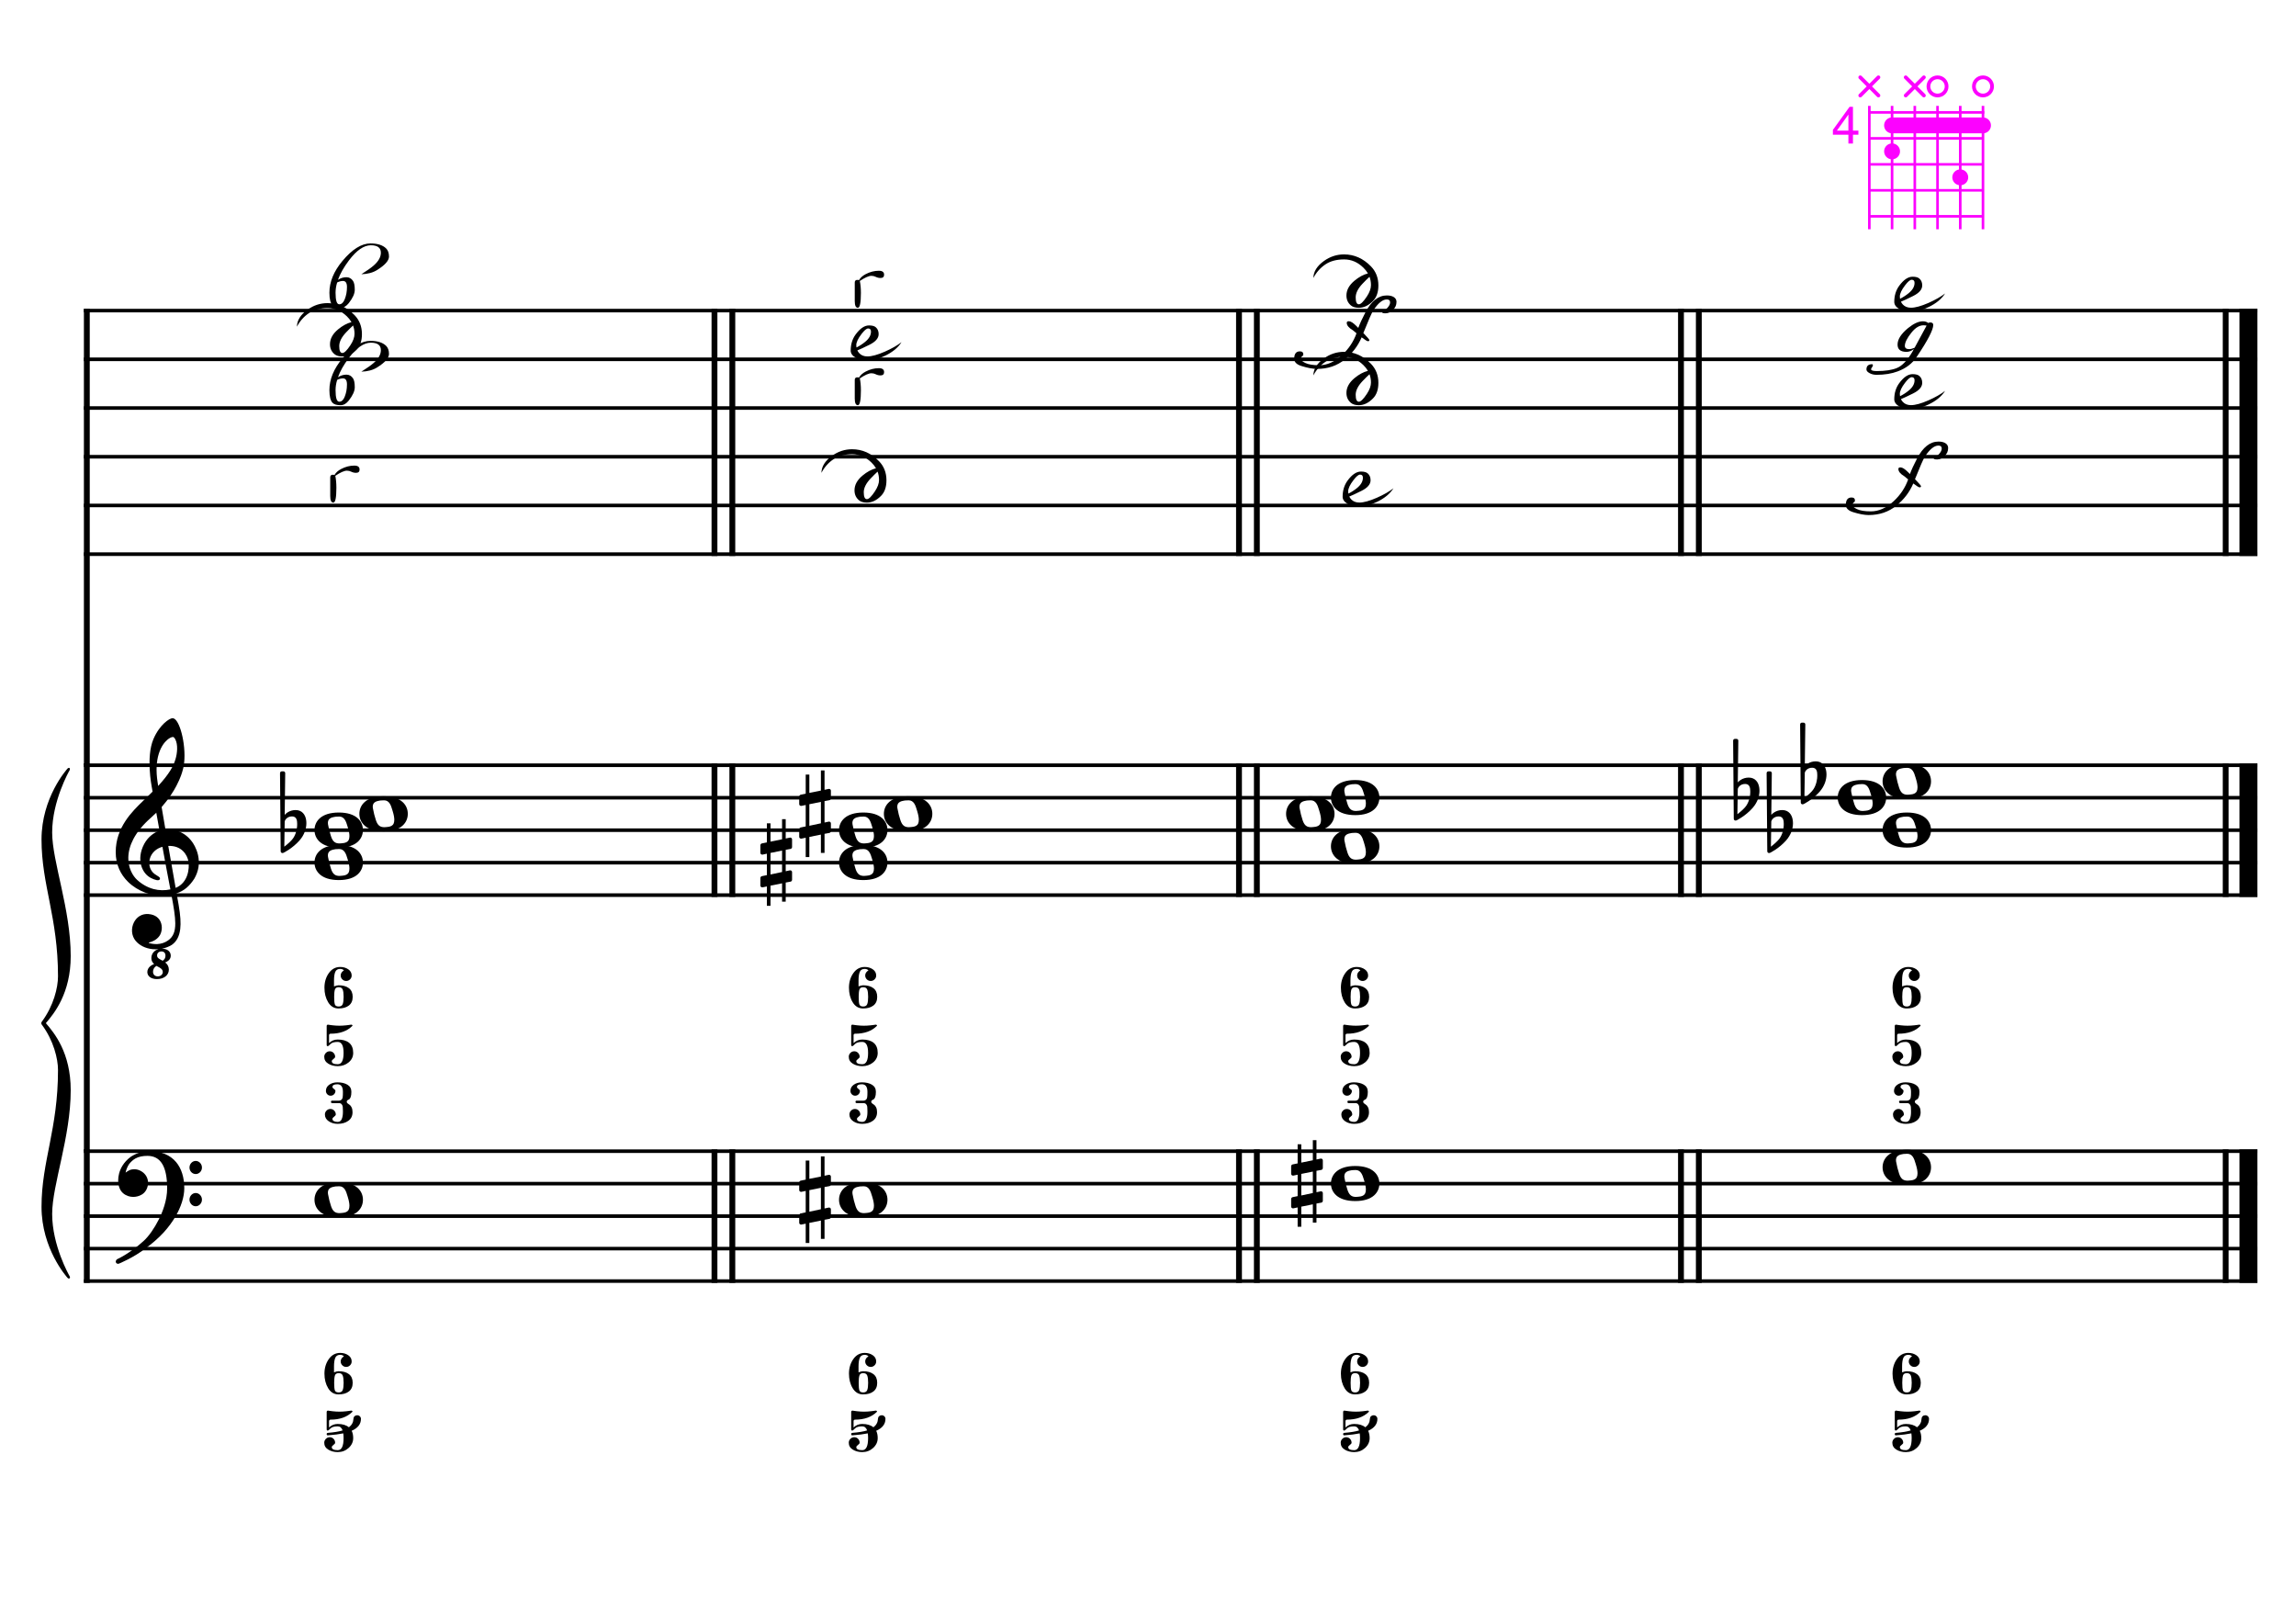 <?xml version="1.0" encoding="UTF-8" standalone="no"?>
<svg width="4209.44px" height="2976.38px" viewBox="0 0 4209.44 2976.38"
 xmlns="http://www.w3.org/2000/svg" xmlns:xlink="http://www.w3.org/1999/xlink" version="1.2" baseProfile="tiny">
<title>Cordes (53)</title>
<desc>Generated by MuseScore 3.6.2</desc>
<polyline class="StaffLines" fill="none" stroke="#000000" stroke-width="6.55" stroke-linejoin="bevel" points="153.819,569.363 4138.58,569.363"/>
<polyline class="StaffLines" fill="none" stroke="#000000" stroke-width="6.55" stroke-linejoin="bevel" points="153.819,658.655 4138.58,658.655"/>
<polyline class="StaffLines" fill="none" stroke="#000000" stroke-width="6.55" stroke-linejoin="bevel" points="153.819,747.946 4138.58,747.946"/>
<polyline class="StaffLines" fill="none" stroke="#000000" stroke-width="6.55" stroke-linejoin="bevel" points="153.819,837.237 4138.58,837.237"/>
<polyline class="StaffLines" fill="none" stroke="#000000" stroke-width="6.55" stroke-linejoin="bevel" points="153.819,926.529 4138.58,926.529"/>
<polyline class="StaffLines" fill="none" stroke="#000000" stroke-width="6.55" stroke-linejoin="bevel" points="153.819,1015.82 4138.58,1015.82"/>
<polyline class="StaffLines" fill="none" stroke="#000000" stroke-width="6.55" stroke-linejoin="bevel" points="153.819,1402.75 4138.58,1402.75"/>
<polyline class="StaffLines" fill="none" stroke="#000000" stroke-width="6.55" stroke-linejoin="bevel" points="153.819,1462.28 4138.58,1462.28"/>
<polyline class="StaffLines" fill="none" stroke="#000000" stroke-width="6.55" stroke-linejoin="bevel" points="153.819,1521.8 4138.58,1521.8"/>
<polyline class="StaffLines" fill="none" stroke="#000000" stroke-width="6.55" stroke-linejoin="bevel" points="153.819,1581.33 4138.58,1581.33"/>
<polyline class="StaffLines" fill="none" stroke="#000000" stroke-width="6.55" stroke-linejoin="bevel" points="153.819,1640.86 4138.58,1640.86"/>
<polyline class="StaffLines" fill="none" stroke="#000000" stroke-width="6.55" stroke-linejoin="bevel" points="153.819,2110.2 4138.58,2110.2"/>
<polyline class="StaffLines" fill="none" stroke="#000000" stroke-width="6.55" stroke-linejoin="bevel" points="153.819,2169.73 4138.58,2169.73"/>
<polyline class="StaffLines" fill="none" stroke="#000000" stroke-width="6.55" stroke-linejoin="bevel" points="153.819,2229.26 4138.58,2229.26"/>
<polyline class="StaffLines" fill="none" stroke="#000000" stroke-width="6.55" stroke-linejoin="bevel" points="153.819,2288.79 4138.58,2288.79"/>
<polyline class="StaffLines" fill="none" stroke="#000000" stroke-width="6.55" stroke-linejoin="bevel" points="153.819,2348.31 4138.58,2348.31"/>
<polyline class="BarLine" fill="none" stroke="#000000" stroke-width="10.71" stroke-linejoin="bevel" points="159.176,2106.93 159.176,2351.59"/>
<polyline class="BarLine" fill="none" stroke="#000000" stroke-width="10.71" stroke-linejoin="bevel" points="1309.9,2106.93 1309.9,2351.59"/>
<polyline class="BarLine" fill="none" stroke="#000000" stroke-width="10.71" stroke-linejoin="bevel" points="1342.64,2106.93 1342.64,2351.59"/>
<polyline class="BarLine" fill="none" stroke="#000000" stroke-width="10.71" stroke-linejoin="bevel" points="2271.55,2106.93 2271.55,2351.59"/>
<polyline class="BarLine" fill="none" stroke="#000000" stroke-width="10.71" stroke-linejoin="bevel" points="2304.29,2106.93 2304.29,2351.59"/>
<polyline class="BarLine" fill="none" stroke="#000000" stroke-width="10.71" stroke-linejoin="bevel" points="3081.85,2106.93 3081.85,2351.59"/>
<polyline class="BarLine" fill="none" stroke="#000000" stroke-width="10.71" stroke-linejoin="bevel" points="3114.59,2106.93 3114.59,2351.59"/>
<polyline class="BarLine" fill="none" stroke="#000000" stroke-width="10.71" stroke-linejoin="bevel" points="4080.54,2106.93 4080.54,2351.59"/>
<polyline class="BarLine" fill="none" stroke="#000000" stroke-width="32.74" stroke-linejoin="bevel" points="4122.21,2106.93 4122.21,2351.59"/>
<polyline class="BarLine" fill="none" stroke="#000000" stroke-width="10.71" stroke-linejoin="bevel" points="159.176,1399.48 159.176,2110.2"/>
<polyline class="BarLine" fill="none" stroke="#000000" stroke-width="10.71" stroke-linejoin="bevel" points="1309.9,1399.48 1309.9,1644.13"/>
<polyline class="BarLine" fill="none" stroke="#000000" stroke-width="10.71" stroke-linejoin="bevel" points="1342.64,1399.48 1342.64,1644.13"/>
<polyline class="BarLine" fill="none" stroke="#000000" stroke-width="10.71" stroke-linejoin="bevel" points="2271.55,1399.48 2271.55,1644.13"/>
<polyline class="BarLine" fill="none" stroke="#000000" stroke-width="10.71" stroke-linejoin="bevel" points="2304.29,1399.48 2304.29,1644.13"/>
<polyline class="BarLine" fill="none" stroke="#000000" stroke-width="10.71" stroke-linejoin="bevel" points="3081.85,1399.48 3081.85,1644.13"/>
<polyline class="BarLine" fill="none" stroke="#000000" stroke-width="10.71" stroke-linejoin="bevel" points="3114.59,1399.48 3114.59,1644.13"/>
<polyline class="BarLine" fill="none" stroke="#000000" stroke-width="10.71" stroke-linejoin="bevel" points="4080.54,1399.48 4080.54,1644.13"/>
<polyline class="BarLine" fill="none" stroke="#000000" stroke-width="32.74" stroke-linejoin="bevel" points="4122.21,1399.48 4122.21,1644.13"/>
<polyline class="BarLine" fill="none" stroke="#000000" stroke-width="10.71" stroke-linejoin="bevel" points="159.176,566.089 159.176,1402.75"/>
<polyline class="BarLine" fill="none" stroke="#000000" stroke-width="10.71" stroke-linejoin="bevel" points="1309.9,566.089 1309.9,1019.09"/>
<polyline class="BarLine" fill="none" stroke="#000000" stroke-width="10.71" stroke-linejoin="bevel" points="1342.64,566.089 1342.64,1019.09"/>
<polyline class="BarLine" fill="none" stroke="#000000" stroke-width="10.71" stroke-linejoin="bevel" points="2271.55,566.089 2271.55,1019.09"/>
<polyline class="BarLine" fill="none" stroke="#000000" stroke-width="10.71" stroke-linejoin="bevel" points="2304.29,566.089 2304.29,1019.09"/>
<polyline class="BarLine" fill="none" stroke="#000000" stroke-width="10.71" stroke-linejoin="bevel" points="3081.85,566.089 3081.85,1019.09"/>
<polyline class="BarLine" fill="none" stroke="#000000" stroke-width="10.71" stroke-linejoin="bevel" points="3114.59,566.089 3114.59,1019.09"/>
<polyline class="BarLine" fill="none" stroke="#000000" stroke-width="10.71" stroke-linejoin="bevel" points="4080.54,566.089 4080.54,1019.09"/>
<polyline class="BarLine" fill="none" stroke="#000000" stroke-width="32.74" stroke-linejoin="bevel" points="4122.21,566.089 4122.21,1019.09"/>
<path class="Accidental" transform="matrix(2.381,0,0,2.381,1465.26,2199.49)" d="M23.3,-10.6 C23.9,-10.7 24.4,-11.4 24.4,-12 L24.4,-17.9 C24.4,-18.7 23.8,-19.3 23,-19.3 L22.8,-19.3 L19.5,-18.6 L19.5,-33.5 L16.7,-33.5 L16.7,-18 L7.8,-16.2 L7.8,-30.3 L5,-30.3 L5,-15.6 L1.1,-14.8 C0.5,-14.7 0,-14 0,-13.4 L0,-13.2 L0,-7.4 L0,-7.6 C0,-6.8 0.6,-6.2 1.4,-6.2 L1.7,-6.2 L5,-6.9 L5,9.6 L1.1,10.4 C0.5,10.5 0,11.2 0,11.8 L0,17.6 C0,18.4 0.6,19 1.4,19 L1.7,19 L5,18.3 L5,33.2 L7.8,33.2 L7.8,17.7 L16.7,15.9 L16.7,30 L19.5,30 L19.5,15.3 L23.3,14.6 C23.9,14.5 24.4,13.8 24.4,13.2 L24.4,7.3 C24.4,6.5 23.8,5.9 23,5.9 L22.8,5.9 L19.5,6.6 L19.5,-9.9 L23.3,-10.6 M7.8,9.1 L7.8,-7.5 L16.7,-9.3 L16.7,7.2 L7.8,9.1 "/>
<path class="Accidental" transform="matrix(2.381,0,0,2.381,2367.16,2169.73)" d="M23.3,-10.6 C23.9,-10.7 24.4,-11.4 24.4,-12 L24.4,-17.9 C24.4,-18.7 23.8,-19.3 23,-19.3 L22.8,-19.3 L19.5,-18.6 L19.5,-33.5 L16.7,-33.5 L16.7,-18 L7.8,-16.2 L7.8,-30.3 L5,-30.3 L5,-15.6 L1.1,-14.8 C0.5,-14.7 0,-14 0,-13.4 L0,-13.2 L0,-7.4 L0,-7.6 C0,-6.8 0.6,-6.2 1.4,-6.2 L1.7,-6.2 L5,-6.9 L5,9.6 L1.1,10.4 C0.5,10.5 0,11.2 0,11.8 L0,17.6 C0,18.4 0.6,19 1.4,19 L1.7,19 L5,18.3 L5,33.2 L7.8,33.2 L7.8,17.7 L16.7,15.9 L16.7,30 L19.5,30 L19.5,15.3 L23.3,14.6 C23.9,14.5 24.4,13.8 24.4,13.2 L24.4,7.3 C24.4,6.5 23.8,5.9 23,5.9 L22.8,5.9 L19.5,6.6 L19.5,-9.9 L23.3,-10.6 M7.8,9.1 L7.8,-7.5 L16.7,-9.3 L16.7,7.2 L7.8,9.1 "/>
<path class="Accidental" transform="matrix(2.381,0,0,2.381,513.384,1521.8)" d="M20.1,-7.9 C19.5,-11.8 17.1,-15.5 12,-15.5 C7,-15.5 4.1,-12.4 3.6,-11.8 L4,-43.9 C4,-44.7 3.4,-45.3 2.6,-45.3 L1.4,-45.3 C0.6,-45.3 0,-44.7 0,-43.9 L0.5,16.2 C0.5,17 1.1,17.6 1.9,17.6 C2.1,17.6 2.5,17.5 2.7,17.4 C3.1,17.2 9.6,14 15,7.9 C18.8,3.6 20.3,-1.3 20.3,-5.4 C20.3,-6.3 20.2,-7.1 20.1,-7.9 M13.2,-4 C13.2,-2.5 12.8,2.1 10.3,5.9 C8.6,8.5 5.2,11.2 3.3,12.7 L3.6,-6.8 C3.8,-7.7 5.3,-10.6 9.3,-10.6 C12.9,-10.6 13.2,-7.2 13.2,-5.1 L13.2,-4 "/>
<path class="Accidental" transform="matrix(2.381,0,0,2.381,1394.07,1581.33)" d="M23.3,-10.6 C23.9,-10.7 24.4,-11.4 24.4,-12 L24.4,-17.9 C24.4,-18.7 23.8,-19.3 23,-19.3 L22.8,-19.3 L19.5,-18.6 L19.5,-33.5 L16.7,-33.5 L16.7,-18 L7.8,-16.2 L7.8,-30.3 L5,-30.3 L5,-15.6 L1.1,-14.8 C0.5,-14.7 0,-14 0,-13.4 L0,-13.2 L0,-7.4 L0,-7.6 C0,-6.8 0.6,-6.2 1.4,-6.2 L1.7,-6.2 L5,-6.9 L5,9.6 L1.1,10.4 C0.5,10.5 0,11.2 0,11.8 L0,17.6 C0,18.4 0.6,19 1.4,19 L1.7,19 L5,18.3 L5,33.2 L7.8,33.2 L7.8,17.7 L16.7,15.9 L16.7,30 L19.5,30 L19.5,15.3 L23.3,14.6 C23.9,14.5 24.4,13.8 24.4,13.2 L24.4,7.3 C24.4,6.5 23.8,5.9 23,5.9 L22.8,5.9 L19.5,6.6 L19.5,-9.9 L23.3,-10.6 M7.8,9.1 L7.8,-7.5 L16.7,-9.3 L16.7,7.2 L7.8,9.1 "/>
<path class="Accidental" transform="matrix(2.381,0,0,2.381,1465.26,1492.04)" d="M23.3,-10.6 C23.9,-10.7 24.4,-11.4 24.4,-12 L24.4,-17.9 C24.4,-18.7 23.8,-19.3 23,-19.3 L22.8,-19.3 L19.5,-18.6 L19.5,-33.5 L16.7,-33.5 L16.7,-18 L7.8,-16.2 L7.8,-30.3 L5,-30.3 L5,-15.6 L1.1,-14.8 C0.5,-14.7 0,-14 0,-13.4 L0,-13.2 L0,-7.4 L0,-7.6 C0,-6.8 0.6,-6.2 1.4,-6.2 L1.7,-6.2 L5,-6.9 L5,9.6 L1.1,10.4 C0.5,10.5 0,11.2 0,11.8 L0,17.6 C0,18.4 0.6,19 1.4,19 L1.7,19 L5,18.3 L5,33.2 L7.8,33.2 L7.8,17.7 L16.7,15.9 L16.7,30 L19.5,30 L19.5,15.3 L23.3,14.6 C23.9,14.5 24.4,13.8 24.4,13.2 L24.4,7.3 C24.4,6.5 23.8,5.9 23,5.9 L22.8,5.9 L19.5,6.6 L19.5,-9.9 L23.3,-10.6 M7.8,9.1 L7.8,-7.5 L16.7,-9.3 L16.7,7.2 L7.8,9.1 "/>
<path class="Accidental" transform="matrix(2.381,0,0,2.381,3238.88,1521.8)" d="M20.1,-7.9 C19.5,-11.8 17.1,-15.5 12,-15.5 C7,-15.5 4.1,-12.4 3.6,-11.8 L4,-43.9 C4,-44.7 3.4,-45.3 2.6,-45.3 L1.4,-45.3 C0.6,-45.3 0,-44.7 0,-43.9 L0.5,16.2 C0.5,17 1.1,17.6 1.9,17.6 C2.1,17.6 2.5,17.5 2.7,17.4 C3.1,17.2 9.6,14 15,7.9 C18.8,3.6 20.3,-1.3 20.3,-5.4 C20.3,-6.3 20.2,-7.1 20.1,-7.9 M13.2,-4 C13.2,-2.5 12.8,2.1 10.3,5.9 C8.6,8.5 5.2,11.2 3.3,12.7 L3.6,-6.8 C3.8,-7.7 5.3,-10.6 9.3,-10.6 C12.9,-10.6 13.2,-7.2 13.2,-5.1 L13.2,-4 "/>
<path class="Accidental" transform="matrix(2.381,0,0,2.381,3177.46,1462.28)" d="M20.1,-7.9 C19.5,-11.8 17.1,-15.5 12,-15.5 C7,-15.5 4.1,-12.4 3.6,-11.8 L4,-43.9 C4,-44.7 3.4,-45.3 2.6,-45.3 L1.4,-45.3 C0.6,-45.3 0,-44.7 0,-43.9 L0.5,16.2 C0.5,17 1.1,17.6 1.9,17.6 C2.1,17.6 2.5,17.5 2.7,17.4 C3.1,17.2 9.6,14 15,7.9 C18.8,3.6 20.3,-1.3 20.3,-5.4 C20.3,-6.3 20.2,-7.1 20.1,-7.9 M13.2,-4 C13.2,-2.5 12.8,2.1 10.3,5.9 C8.6,8.5 5.2,11.2 3.3,12.7 L3.6,-6.8 C3.8,-7.7 5.3,-10.6 9.3,-10.6 C12.9,-10.6 13.2,-7.2 13.2,-5.1 L13.2,-4 "/>
<path class="Accidental" transform="matrix(2.381,0,0,2.381,3300.31,1432.51)" d="M20.1,-7.9 C19.5,-11.8 17.1,-15.5 12,-15.5 C7,-15.5 4.1,-12.4 3.6,-11.8 L4,-43.9 C4,-44.7 3.4,-45.3 2.6,-45.3 L1.4,-45.3 C0.6,-45.3 0,-44.7 0,-43.9 L0.5,16.2 C0.5,17 1.1,17.6 1.9,17.6 C2.1,17.6 2.5,17.5 2.7,17.4 C3.1,17.2 9.6,14 15,7.9 C18.8,3.6 20.3,-1.3 20.3,-5.4 C20.3,-6.3 20.2,-7.1 20.1,-7.9 M13.2,-4 C13.2,-2.5 12.8,2.1 10.3,5.9 C8.6,8.5 5.2,11.2 3.3,12.7 L3.6,-6.8 C3.8,-7.7 5.3,-10.6 9.3,-10.6 C12.9,-10.6 13.2,-7.2 13.2,-5.1 L13.2,-4 "/>
<path class="Note" transform="matrix(2.381,0,0,2.381,576.595,2199.49)" d="M18.7,-13.6 C4.9,-13.6 0,-6.6 0,-0.1 C0,6.4 4.9,13.4 18.7,13.4 C32.5,13.4 37.3,6.4 37.3,-0.1 C37.3,-6.6 32.5,-13.6 18.7,-13.6 M10.4,-4.5 C10.3,-4.9 10.3,-5.3 10.3,-5.7 C10.3,-6.5 10.5,-7.3 10.9,-8 C11.6,-9 12.8,-9.7 14.3,-10 C15.6,-10.3 16.3,-10.5 18.9,-10.5 L19,-10.5 C23,-10.5 24.3,-6.8 25.4,-3 L25.7,-2 C26.5,0.6 26.9,2.8 26.9,4.5 C26.9,5.7 26.7,6.8 26.3,7.6 C25.7,8.7 24.7,9.4 23,9.8 C22.1,10 20.6,10.1 20.6,10.1 C20.1,10.1 19.7,10.2 19.3,10.2 C16.1,10.2 14.1,9 12.7,4.7 C11.5,1 11.3,-0.1 10.4,-4.5"/>
<path class="Note" transform="matrix(2.381,0,0,2.381,1538.24,2199.49)" d="M18.7,-13.6 C4.9,-13.6 0,-6.6 0,-0.1 C0,6.4 4.9,13.4 18.7,13.4 C32.5,13.4 37.3,6.4 37.3,-0.1 C37.3,-6.6 32.5,-13.6 18.7,-13.6 M10.4,-4.5 C10.3,-4.9 10.3,-5.3 10.3,-5.7 C10.3,-6.5 10.5,-7.3 10.9,-8 C11.6,-9 12.8,-9.7 14.3,-10 C15.6,-10.3 16.3,-10.5 18.9,-10.5 L19,-10.5 C23,-10.5 24.3,-6.8 25.4,-3 L25.7,-2 C26.5,0.6 26.9,2.8 26.9,4.5 C26.9,5.7 26.7,6.8 26.3,7.6 C25.7,8.7 24.7,9.4 23,9.8 C22.1,10 20.6,10.1 20.6,10.1 C20.1,10.1 19.7,10.2 19.3,10.2 C16.1,10.2 14.1,9 12.7,4.7 C11.5,1 11.3,-0.1 10.4,-4.5"/>
<path class="Note" transform="matrix(2.381,0,0,2.381,2440.13,2169.73)" d="M18.7,-13.6 C4.9,-13.6 0,-6.6 0,-0.1 C0,6.4 4.9,13.4 18.7,13.4 C32.5,13.4 37.3,6.4 37.3,-0.1 C37.3,-6.6 32.5,-13.6 18.7,-13.6 M10.4,-4.5 C10.3,-4.9 10.3,-5.3 10.3,-5.7 C10.3,-6.5 10.5,-7.3 10.9,-8 C11.6,-9 12.8,-9.7 14.3,-10 C15.6,-10.3 16.3,-10.5 18.9,-10.5 L19,-10.5 C23,-10.5 24.3,-6.8 25.4,-3 L25.7,-2 C26.5,0.6 26.9,2.8 26.9,4.5 C26.9,5.7 26.7,6.8 26.3,7.6 C25.7,8.7 24.7,9.4 23,9.8 C22.1,10 20.6,10.1 20.6,10.1 C20.1,10.1 19.7,10.2 19.3,10.2 C16.1,10.2 14.1,9 12.7,4.7 C11.5,1 11.3,-0.1 10.4,-4.5"/>
<path class="Note" transform="matrix(2.381,0,0,2.381,3451.5,2139.97)" d="M18.7,-13.6 C4.9,-13.6 0,-6.6 0,-0.1 C0,6.4 4.9,13.4 18.7,13.4 C32.5,13.4 37.3,6.4 37.3,-0.1 C37.3,-6.6 32.5,-13.6 18.7,-13.6 M10.4,-4.5 C10.3,-4.9 10.3,-5.3 10.3,-5.7 C10.3,-6.5 10.5,-7.3 10.9,-8 C11.6,-9 12.8,-9.7 14.3,-10 C15.6,-10.3 16.3,-10.5 18.9,-10.5 L19,-10.5 C23,-10.5 24.3,-6.8 25.4,-3 L25.7,-2 C26.5,0.6 26.9,2.8 26.9,4.5 C26.9,5.7 26.7,6.8 26.3,7.6 C25.7,8.7 24.7,9.4 23,9.8 C22.1,10 20.6,10.1 20.6,10.1 C20.1,10.1 19.7,10.2 19.3,10.2 C16.1,10.2 14.1,9 12.7,4.7 C11.5,1 11.3,-0.1 10.4,-4.5"/>
<path class="Note" transform="matrix(2.381,0,0,2.381,576.595,1581.33)" d="M18.7,-13.6 C4.9,-13.6 0,-6.6 0,-0.1 C0,6.4 4.9,13.4 18.7,13.4 C32.5,13.4 37.3,6.4 37.3,-0.1 C37.3,-6.6 32.5,-13.6 18.7,-13.6 M10.4,-4.5 C10.3,-4.9 10.3,-5.3 10.3,-5.7 C10.3,-6.5 10.5,-7.3 10.9,-8 C11.6,-9 12.8,-9.7 14.3,-10 C15.6,-10.3 16.3,-10.5 18.9,-10.5 L19,-10.5 C23,-10.5 24.3,-6.8 25.4,-3 L25.7,-2 C26.5,0.6 26.9,2.8 26.9,4.5 C26.9,5.7 26.7,6.8 26.3,7.6 C25.7,8.7 24.7,9.4 23,9.8 C22.1,10 20.6,10.1 20.6,10.1 C20.1,10.1 19.7,10.2 19.3,10.2 C16.1,10.2 14.1,9 12.7,4.7 C11.5,1 11.3,-0.1 10.4,-4.5"/>
<path class="Note" transform="matrix(2.381,0,0,2.381,576.595,1521.8)" d="M18.7,-13.6 C4.9,-13.6 0,-6.6 0,-0.1 C0,6.4 4.9,13.4 18.7,13.4 C32.5,13.4 37.3,6.4 37.3,-0.1 C37.3,-6.6 32.5,-13.6 18.7,-13.6 M10.4,-4.5 C10.3,-4.9 10.3,-5.3 10.3,-5.7 C10.3,-6.5 10.5,-7.3 10.9,-8 C11.6,-9 12.8,-9.7 14.3,-10 C15.6,-10.3 16.3,-10.5 18.9,-10.5 L19,-10.5 C23,-10.5 24.3,-6.8 25.4,-3 L25.7,-2 C26.5,0.6 26.9,2.8 26.9,4.5 C26.9,5.7 26.7,6.8 26.3,7.6 C25.7,8.7 24.7,9.4 23,9.8 C22.1,10 20.6,10.1 20.6,10.1 C20.1,10.1 19.7,10.2 19.3,10.2 C16.1,10.2 14.1,9 12.7,4.7 C11.5,1 11.3,-0.1 10.4,-4.5"/>
<path class="Note" transform="matrix(2.381,0,0,2.381,658.854,1492.04)" d="M18.7,-13.6 C4.9,-13.6 0,-6.6 0,-0.1 C0,6.4 4.9,13.4 18.7,13.4 C32.5,13.4 37.3,6.4 37.3,-0.1 C37.3,-6.6 32.5,-13.6 18.7,-13.6 M10.4,-4.5 C10.3,-4.9 10.3,-5.3 10.3,-5.7 C10.3,-6.5 10.5,-7.3 10.9,-8 C11.6,-9 12.8,-9.7 14.3,-10 C15.6,-10.3 16.3,-10.5 18.9,-10.5 L19,-10.5 C23,-10.5 24.3,-6.8 25.4,-3 L25.7,-2 C26.5,0.6 26.9,2.8 26.9,4.5 C26.9,5.7 26.7,6.8 26.3,7.6 C25.7,8.7 24.7,9.4 23,9.8 C22.1,10 20.6,10.1 20.6,10.1 C20.1,10.1 19.7,10.2 19.3,10.2 C16.1,10.2 14.1,9 12.7,4.7 C11.5,1 11.3,-0.1 10.4,-4.5"/>
<path class="Note" transform="matrix(2.381,0,0,2.381,1538.24,1581.33)" d="M18.7,-13.6 C4.9,-13.6 0,-6.6 0,-0.1 C0,6.4 4.9,13.4 18.7,13.4 C32.5,13.4 37.3,6.4 37.3,-0.1 C37.3,-6.6 32.5,-13.6 18.7,-13.6 M10.4,-4.5 C10.3,-4.9 10.3,-5.3 10.3,-5.7 C10.3,-6.5 10.5,-7.3 10.9,-8 C11.6,-9 12.8,-9.7 14.3,-10 C15.6,-10.3 16.3,-10.5 18.9,-10.5 L19,-10.5 C23,-10.5 24.3,-6.8 25.4,-3 L25.7,-2 C26.5,0.6 26.9,2.8 26.9,4.5 C26.9,5.7 26.7,6.8 26.3,7.6 C25.7,8.7 24.7,9.4 23,9.8 C22.1,10 20.6,10.1 20.6,10.1 C20.1,10.1 19.7,10.2 19.3,10.2 C16.1,10.2 14.1,9 12.7,4.7 C11.5,1 11.3,-0.1 10.4,-4.5"/>
<path class="Note" transform="matrix(2.381,0,0,2.381,1538.24,1521.8)" d="M18.7,-13.6 C4.9,-13.6 0,-6.6 0,-0.1 C0,6.4 4.9,13.4 18.7,13.4 C32.5,13.4 37.3,6.4 37.3,-0.1 C37.3,-6.6 32.5,-13.6 18.7,-13.6 M10.4,-4.5 C10.3,-4.9 10.3,-5.3 10.3,-5.7 C10.3,-6.5 10.5,-7.3 10.9,-8 C11.6,-9 12.8,-9.7 14.3,-10 C15.6,-10.3 16.3,-10.5 18.9,-10.5 L19,-10.5 C23,-10.5 24.3,-6.8 25.4,-3 L25.7,-2 C26.5,0.6 26.9,2.8 26.9,4.5 C26.9,5.7 26.7,6.8 26.3,7.6 C25.7,8.7 24.7,9.4 23,9.8 C22.1,10 20.6,10.1 20.6,10.1 C20.1,10.1 19.7,10.2 19.3,10.2 C16.1,10.2 14.1,9 12.7,4.7 C11.5,1 11.3,-0.1 10.4,-4.5"/>
<path class="Note" transform="matrix(2.381,0,0,2.381,1620.5,1492.04)" d="M18.7,-13.6 C4.9,-13.6 0,-6.6 0,-0.1 C0,6.4 4.9,13.4 18.7,13.4 C32.5,13.4 37.3,6.4 37.3,-0.1 C37.3,-6.6 32.5,-13.6 18.7,-13.6 M10.4,-4.5 C10.3,-4.9 10.3,-5.3 10.3,-5.7 C10.3,-6.5 10.5,-7.3 10.9,-8 C11.6,-9 12.8,-9.7 14.3,-10 C15.6,-10.3 16.3,-10.5 18.9,-10.5 L19,-10.5 C23,-10.5 24.3,-6.8 25.4,-3 L25.7,-2 C26.5,0.6 26.9,2.8 26.9,4.5 C26.9,5.7 26.7,6.8 26.3,7.6 C25.7,8.7 24.7,9.4 23,9.8 C22.1,10 20.6,10.1 20.6,10.1 C20.1,10.1 19.7,10.2 19.3,10.2 C16.1,10.2 14.1,9 12.7,4.7 C11.5,1 11.3,-0.1 10.4,-4.5"/>
<path class="Note" transform="matrix(2.381,0,0,2.381,2440.13,1551.57)" d="M18.7,-13.6 C4.9,-13.6 0,-6.6 0,-0.1 C0,6.4 4.9,13.4 18.7,13.4 C32.5,13.4 37.3,6.4 37.3,-0.1 C37.3,-6.6 32.5,-13.6 18.7,-13.6 M10.4,-4.5 C10.3,-4.9 10.3,-5.3 10.3,-5.7 C10.3,-6.5 10.5,-7.3 10.9,-8 C11.6,-9 12.8,-9.7 14.3,-10 C15.6,-10.3 16.3,-10.5 18.9,-10.5 L19,-10.5 C23,-10.5 24.3,-6.8 25.4,-3 L25.7,-2 C26.5,0.6 26.9,2.8 26.9,4.5 C26.9,5.7 26.7,6.8 26.3,7.6 C25.7,8.7 24.7,9.4 23,9.8 C22.1,10 20.6,10.1 20.6,10.1 C20.1,10.1 19.7,10.2 19.3,10.2 C16.1,10.2 14.1,9 12.7,4.7 C11.5,1 11.3,-0.1 10.4,-4.5"/>
<path class="Note" transform="matrix(2.381,0,0,2.381,2357.87,1492.04)" d="M18.7,-13.6 C4.9,-13.6 0,-6.6 0,-0.1 C0,6.4 4.9,13.4 18.7,13.4 C32.5,13.4 37.3,6.4 37.3,-0.1 C37.3,-6.6 32.5,-13.6 18.7,-13.6 M10.4,-4.5 C10.3,-4.9 10.3,-5.3 10.3,-5.7 C10.3,-6.5 10.5,-7.3 10.9,-8 C11.6,-9 12.8,-9.7 14.3,-10 C15.6,-10.3 16.3,-10.5 18.9,-10.5 L19,-10.5 C23,-10.5 24.3,-6.8 25.4,-3 L25.7,-2 C26.5,0.6 26.9,2.8 26.9,4.5 C26.9,5.7 26.7,6.8 26.3,7.6 C25.7,8.7 24.7,9.4 23,9.8 C22.1,10 20.6,10.1 20.6,10.1 C20.1,10.1 19.7,10.2 19.3,10.2 C16.1,10.2 14.1,9 12.7,4.7 C11.5,1 11.3,-0.1 10.4,-4.5"/>
<path class="Note" transform="matrix(2.381,0,0,2.381,2440.13,1462.28)" d="M18.7,-13.6 C4.9,-13.6 0,-6.6 0,-0.1 C0,6.4 4.9,13.4 18.7,13.4 C32.5,13.4 37.3,6.4 37.3,-0.1 C37.3,-6.6 32.5,-13.6 18.7,-13.6 M10.4,-4.5 C10.3,-4.9 10.3,-5.3 10.3,-5.7 C10.3,-6.5 10.5,-7.3 10.9,-8 C11.6,-9 12.8,-9.7 14.3,-10 C15.6,-10.3 16.3,-10.5 18.9,-10.5 L19,-10.5 C23,-10.5 24.3,-6.8 25.4,-3 L25.7,-2 C26.5,0.6 26.9,2.8 26.9,4.5 C26.9,5.7 26.7,6.8 26.3,7.6 C25.7,8.7 24.7,9.4 23,9.8 C22.1,10 20.6,10.1 20.6,10.1 C20.1,10.1 19.7,10.2 19.3,10.2 C16.1,10.2 14.1,9 12.7,4.7 C11.5,1 11.3,-0.1 10.4,-4.5"/>
<path class="Note" transform="matrix(2.381,0,0,2.381,3451.5,1521.8)" d="M18.7,-13.6 C4.9,-13.6 0,-6.6 0,-0.1 C0,6.4 4.9,13.4 18.7,13.4 C32.5,13.4 37.3,6.4 37.3,-0.1 C37.3,-6.6 32.5,-13.6 18.7,-13.6 M10.4,-4.5 C10.3,-4.9 10.3,-5.3 10.3,-5.7 C10.3,-6.5 10.5,-7.3 10.9,-8 C11.6,-9 12.8,-9.7 14.3,-10 C15.6,-10.3 16.3,-10.5 18.9,-10.5 L19,-10.5 C23,-10.5 24.3,-6.8 25.4,-3 L25.7,-2 C26.5,0.6 26.9,2.8 26.9,4.5 C26.9,5.7 26.7,6.8 26.3,7.6 C25.7,8.7 24.7,9.4 23,9.8 C22.1,10 20.6,10.1 20.6,10.1 C20.1,10.1 19.7,10.2 19.3,10.2 C16.1,10.2 14.1,9 12.7,4.7 C11.5,1 11.3,-0.1 10.4,-4.5"/>
<path class="Note" transform="matrix(2.381,0,0,2.381,3369.24,1462.28)" d="M18.7,-13.6 C4.9,-13.6 0,-6.6 0,-0.1 C0,6.4 4.9,13.4 18.7,13.4 C32.5,13.4 37.3,6.4 37.3,-0.1 C37.3,-6.6 32.5,-13.6 18.7,-13.6 M10.4,-4.5 C10.3,-4.9 10.3,-5.3 10.3,-5.7 C10.3,-6.5 10.5,-7.3 10.9,-8 C11.6,-9 12.8,-9.7 14.3,-10 C15.6,-10.3 16.3,-10.5 18.9,-10.5 L19,-10.5 C23,-10.5 24.3,-6.8 25.4,-3 L25.7,-2 C26.5,0.6 26.9,2.8 26.9,4.5 C26.9,5.7 26.7,6.8 26.3,7.6 C25.7,8.7 24.7,9.4 23,9.8 C22.1,10 20.6,10.1 20.6,10.1 C20.1,10.1 19.7,10.2 19.3,10.2 C16.1,10.2 14.1,9 12.7,4.7 C11.5,1 11.3,-0.1 10.4,-4.5"/>
<path class="Note" transform="matrix(2.381,0,0,2.381,3451.5,1432.51)" d="M18.7,-13.6 C4.9,-13.6 0,-6.6 0,-0.1 C0,6.4 4.9,13.4 18.7,13.4 C32.5,13.4 37.3,6.4 37.3,-0.1 C37.3,-6.6 32.5,-13.6 18.7,-13.6 M10.4,-4.5 C10.3,-4.9 10.3,-5.3 10.3,-5.7 C10.3,-6.5 10.5,-7.3 10.9,-8 C11.6,-9 12.8,-9.7 14.3,-10 C15.6,-10.3 16.3,-10.5 18.9,-10.5 L19,-10.5 C23,-10.5 24.3,-6.8 25.4,-3 L25.7,-2 C26.5,0.6 26.9,2.8 26.9,4.5 C26.9,5.7 26.7,6.8 26.3,7.6 C25.7,8.7 24.7,9.4 23,9.8 C22.1,10 20.6,10.1 20.6,10.1 C20.1,10.1 19.7,10.2 19.3,10.2 C16.1,10.2 14.1,9 12.7,4.7 C11.5,1 11.3,-0.1 10.4,-4.5"/>
<path class="Note" d="M611.138,921.347 C607.341,921.347 605.443,917.28 605.443,909.145 L605.443,875.095 C605.443,871.841 607.031,870.214 610.208,870.214 C611.602,870.214 612.648,870.331 613.346,870.563 C615.825,866.224 619.892,862.583 625.548,859.639 C633.45,855.533 641.469,853.48 649.603,853.48 C656.034,853.48 659.249,855.882 659.249,860.685 C659.249,864.714 657.08,866.728 652.741,866.728 C649.642,866.728 646.698,866.031 643.909,864.636 C641.43,863.397 638.796,862.777 636.007,862.777 C631.203,862.777 624.114,865.915 614.74,872.19 C616.057,878.465 616.716,885.787 616.716,894.154 C616.716,912.283 614.856,921.347 611.138,921.347"/>
<path class="Note" d="M544.325,598.854 C544.635,587.155 551.104,576.774 563.733,567.709 C574.966,559.652 587.246,555.624 600.571,555.624 C619.243,555.624 635.706,562.945 649.961,577.587 C659.026,586.962 663.558,598.583 663.558,612.451 C663.558,624.924 660.226,634.492 653.564,641.155 C645.429,649.367 636.829,653.473 627.765,653.473 C621.567,653.473 616.763,652.079 613.355,649.29 C607.776,644.719 604.987,638.598 604.987,630.928 C604.987,621.012 609.946,611.947 619.862,603.735 C627.997,596.995 636.171,592.579 644.383,590.487 C642.214,586.768 639.463,583.282 636.132,580.028 C625.75,569.879 613.974,564.804 600.804,564.804 C587.091,564.804 575.741,567.787 566.754,573.752 C557.457,579.873 549.981,588.24 544.325,598.854 M647.288,596.646 C643.027,600.597 638.766,604.82 634.505,609.313 C626.138,618.145 621.954,626.512 621.954,634.415 C621.954,642.859 623.891,647.082 627.765,647.082 C631.251,647.082 636.132,642.317 642.407,632.788 C647.443,625.195 649.961,618.223 649.961,611.87 C649.961,606.446 649.07,601.372 647.288,596.646"/>
<path class="Note" d="M662.503,502.706 C672.962,496.121 680.554,490.737 685.28,486.553 C693.957,478.883 698.296,471.136 698.296,463.311 C698.296,454.169 692.175,449.598 679.934,449.598 C667.074,449.598 653.671,458.856 639.725,477.372 C630.274,489.923 623.572,501.777 619.621,512.933 C624.502,509.756 629.654,508.168 635.077,508.168 C640.19,508.168 644.258,510.454 647.279,515.025 C649.371,518.201 650.417,523.624 650.417,531.294 C650.417,538.189 646.776,546.285 639.493,555.582 C635,561.315 630.002,564.182 624.502,564.182 C617.529,564.182 612.648,562.787 609.859,559.998 C605.908,556.047 603.932,548.222 603.932,536.524 C603.932,516.845 611.874,497.477 627.756,478.418 C645.652,456.958 662.813,446.228 679.237,446.228 C691.943,446.228 701.433,449.21 707.709,455.176 C711.35,458.662 713.171,463.698 713.171,470.283 C713.171,477.643 705.927,485.856 691.439,494.92 C683.847,499.723 674.201,502.319 662.503,502.706 M618.11,517.814 C616.173,524.321 615.205,530.558 615.205,536.524 C615.205,550.701 617.452,557.79 621.945,557.79 C626.206,557.79 629.538,554.769 631.939,548.726 C634.728,541.908 636.123,534.354 636.123,526.065 C636.123,518.705 633.682,515.025 628.802,515.025 C625.393,515.025 621.829,515.954 618.11,517.814"/>
<path class="Note" d="M662.503,681.289 C672.962,674.704 680.554,669.319 685.28,665.136 C693.957,657.466 698.296,649.718 698.296,641.893 C698.296,632.751 692.175,628.181 679.934,628.181 C667.074,628.181 653.671,637.439 639.725,655.955 C630.274,668.506 623.572,680.359 619.621,691.515 C624.502,688.339 629.654,686.751 635.077,686.751 C640.19,686.751 644.258,689.036 647.279,693.607 C649.371,696.784 650.417,702.207 650.417,709.877 C650.417,716.772 646.776,724.868 639.493,734.165 C635,739.898 630.002,742.764 624.502,742.764 C617.529,742.764 612.648,741.37 609.859,738.581 C605.908,734.63 603.932,726.805 603.932,715.106 C603.932,695.428 611.874,676.059 627.756,657.001 C645.652,635.541 662.813,624.81 679.237,624.81 C691.943,624.81 701.433,627.793 707.709,633.759 C711.35,637.245 713.171,642.281 713.171,648.866 C713.171,656.226 705.927,664.438 691.439,673.503 C683.847,678.306 674.201,680.902 662.503,681.289 M618.11,696.396 C616.173,702.904 615.205,709.141 615.205,715.106 C615.205,729.284 617.452,736.373 621.945,736.373 C626.206,736.373 629.538,733.351 631.939,727.308 C634.728,720.491 636.123,712.937 636.123,704.647 C636.123,697.287 633.682,693.607 628.802,693.607 C625.393,693.607 621.829,694.537 618.11,696.396"/>
<path class="Note" d="M1505.97,866.728 C1506.28,855.029 1512.75,844.648 1525.38,835.584 C1536.61,827.526 1548.89,823.498 1562.22,823.498 C1580.89,823.498 1597.35,830.819 1611.61,845.461 C1620.67,854.836 1625.2,866.457 1625.2,880.325 C1625.2,892.798 1621.87,902.366 1615.21,909.029 C1607.07,917.241 1598.47,921.347 1589.41,921.347 C1583.21,921.347 1578.41,919.953 1575,917.164 C1569.42,912.593 1566.63,906.472 1566.63,898.802 C1566.63,888.886 1571.59,879.821 1581.51,871.609 C1589.64,864.869 1597.81,860.453 1606.03,858.361 C1603.86,854.642 1601.11,851.156 1597.78,847.902 C1587.39,837.753 1575.62,832.678 1562.45,832.678 C1548.74,832.678 1537.39,835.661 1528.4,841.626 C1519.1,847.747 1511.63,856.114 1505.97,866.728 M1608.93,864.52 C1604.67,868.471 1600.41,872.694 1596.15,877.187 C1587.78,886.019 1583.6,894.386 1583.6,902.289 C1583.6,910.733 1585.54,914.956 1589.41,914.956 C1592.9,914.956 1597.78,910.191 1604.05,900.662 C1609.09,893.069 1611.61,886.097 1611.61,879.744 C1611.61,874.32 1610.71,869.246 1608.93,864.52"/>
<path class="Note" d="M1652.85,627.209 C1646.5,637.204 1636.47,645.493 1622.75,652.079 C1610.82,657.812 1599.67,660.678 1589.28,660.678 C1580.99,660.678 1574.1,659.013 1568.6,655.681 C1562.63,652.04 1559.65,647.701 1559.65,642.666 C1559.65,631.277 1562.63,621.476 1568.6,613.264 C1576.73,602.108 1584.95,596.53 1593.23,596.53 C1599.12,596.53 1603.31,597.692 1605.79,600.016 C1609.19,603.038 1610.9,607.182 1610.9,612.451 C1610.9,619.888 1605.36,626.357 1594.28,631.858 C1583.51,637.204 1576.04,640.69 1571.85,642.317 C1572.78,644.254 1573.98,645.997 1575.45,647.546 C1579.1,651.42 1584.05,653.357 1590.33,653.357 C1598.23,653.357 1608.85,650.452 1622.17,644.641 C1634.95,638.986 1645.18,633.175 1652.85,627.209 M1570.23,636.971 C1576.04,634.027 1581.34,630.58 1586.15,626.628 C1593.27,620.818 1596.84,614.542 1596.84,607.802 C1596.84,604.006 1595.09,602.108 1591.61,602.108 C1588.66,602.108 1584.64,605.478 1579.52,612.218 C1573.09,620.585 1569.88,627.403 1569.88,632.671 C1569.88,634.143 1569.99,635.577 1570.23,636.971"/>
<path class="Note" d="M1572.78,564.182 C1568.99,564.182 1567.09,560.114 1567.09,551.98 L1567.09,517.93 C1567.09,514.676 1568.68,513.049 1571.85,513.049 C1573.25,513.049 1574.29,513.165 1574.99,513.398 C1577.47,509.059 1581.54,505.418 1587.19,502.474 C1595.09,498.368 1603.11,496.315 1611.25,496.315 C1617.68,496.315 1620.89,498.716 1620.89,503.52 C1620.89,507.548 1618.72,509.563 1614.39,509.563 C1611.29,509.563 1608.34,508.865 1605.55,507.471 C1603.07,506.231 1600.44,505.612 1597.65,505.612 C1592.85,505.612 1585.76,508.749 1576.38,515.025 C1577.7,521.3 1578.36,528.621 1578.36,536.988 C1578.36,555.117 1576.5,564.182 1572.78,564.182"/>
<path class="Note" d="M1572.78,742.764 C1568.99,742.764 1567.09,738.697 1567.09,730.562 L1567.09,696.513 C1567.09,693.259 1568.68,691.632 1571.85,691.632 C1573.25,691.632 1574.29,691.748 1574.99,691.98 C1577.47,687.642 1581.54,684.001 1587.19,681.056 C1595.09,676.95 1603.11,674.897 1611.25,674.897 C1617.68,674.897 1620.89,677.299 1620.89,682.102 C1620.89,686.131 1618.72,688.145 1614.39,688.145 C1611.29,688.145 1608.34,687.448 1605.55,686.054 C1603.07,684.814 1600.44,684.194 1597.65,684.194 C1592.85,684.194 1585.76,687.332 1576.38,693.607 C1577.7,699.883 1578.36,707.204 1578.36,715.571 C1578.36,733.7 1576.5,742.764 1572.78,742.764"/>
<path class="Note" d="M2554.74,895.084 C2548.39,905.078 2538.36,913.367 2524.65,919.953 C2512.72,925.686 2501.56,928.552 2491.18,928.552 C2482.89,928.552 2475.99,926.887 2470.49,923.555 C2464.53,919.914 2461.54,915.575 2461.54,910.54 C2461.54,899.151 2464.53,889.35 2470.49,881.138 C2478.63,869.982 2486.84,864.404 2495.13,864.404 C2501.02,864.404 2505.2,865.566 2507.68,867.89 C2511.09,870.912 2512.79,875.056 2512.79,880.325 C2512.79,887.762 2507.25,894.231 2496.17,899.732 C2485.41,905.078 2477.93,908.564 2473.75,910.191 C2474.68,912.128 2475.88,913.871 2477.35,915.42 C2480.99,919.294 2485.95,921.231 2492.22,921.231 C2500.13,921.231 2510.74,918.326 2524.06,912.515 C2536.85,906.86 2547.07,901.049 2554.74,895.084 M2472.12,904.845 C2477.93,901.901 2483.24,898.454 2488.04,894.502 C2495.17,888.692 2498.73,882.417 2498.73,875.676 C2498.73,871.88 2496.99,869.982 2493.5,869.982 C2490.56,869.982 2486.53,873.352 2481.42,880.092 C2474.99,888.459 2471.77,895.277 2471.77,900.545 C2471.77,902.017 2471.89,903.451 2472.12,904.845"/>
<path class="Note" d="M2533.83,572.126 C2538.17,569.181 2541.3,566.741 2543.24,564.804 C2546.8,561.008 2548.59,557.522 2548.59,554.345 C2548.59,550.704 2546.57,548.883 2542.54,548.883 C2534.72,548.883 2526.35,555.778 2517.44,569.569 C2514.73,573.752 2508.76,587.388 2499.54,610.475 C2506.9,618.068 2510.58,622.367 2510.58,623.375 C2510.58,624.769 2509.69,625.466 2507.91,625.466 C2506.52,625.466 2502.68,623.103 2496.41,618.377 C2489.59,634.26 2479.25,647.818 2465.38,659.051 C2451.2,670.517 2434.27,676.251 2414.59,676.251 C2407.08,676.251 2397.67,674.507 2386.36,671.021 C2377.29,668.232 2372.76,663.777 2372.76,657.657 C2372.76,648.592 2376.24,644.06 2383.22,644.06 C2387.4,644.06 2389.49,645.997 2389.49,649.871 C2389.49,651.11 2388.52,652.427 2386.59,653.822 C2385.58,654.519 2385.08,655.875 2385.08,657.889 C2385.08,660.291 2387.75,662.77 2393.1,665.327 C2398.91,668.116 2407.43,669.51 2418.66,669.51 C2433.15,669.51 2447.13,663.235 2460.61,650.684 C2472.85,639.295 2481.65,626.047 2486.99,610.94 C2484.9,609.236 2482.66,607.376 2480.25,605.362 C2472.82,600.946 2469.1,596.414 2469.1,591.765 C2469.1,589.828 2470.38,588.86 2472.93,588.86 C2476.34,588.86 2480.95,591.765 2486.76,597.576 C2488,598.815 2489.16,599.977 2490.25,601.062 C2492.96,593.625 2497.3,584.173 2503.26,572.707 C2514.03,551.944 2527.13,541.562 2542.54,541.562 C2548.04,541.562 2552.38,542.608 2555.56,544.7 C2558.73,546.792 2560.32,549.658 2560.32,553.299 C2560.32,559.11 2558.19,564.029 2553.93,568.058 C2549.52,572.242 2544.91,574.334 2540.1,574.334 C2535.92,574.334 2533.83,573.598 2533.83,572.126"/>
<path class="Note" d="M2407.86,509.563 C2408.17,497.864 2414.64,487.483 2427.27,478.418 C2438.5,470.361 2450.78,466.332 2464.11,466.332 C2482.78,466.332 2499.24,473.654 2513.5,488.296 C2522.56,497.67 2527.1,509.292 2527.1,523.159 C2527.1,535.633 2523.76,545.201 2517.1,551.863 C2508.97,560.076 2500.37,564.182 2491.3,564.182 C2485.1,564.182 2480.3,562.787 2476.89,559.998 C2471.31,555.427 2468.53,549.307 2468.53,541.637 C2468.53,531.72 2473.48,522.656 2483.4,514.444 C2491.53,507.703 2499.71,503.287 2507.92,501.195 C2505.75,497.477 2503,493.99 2499.67,490.737 C2489.29,480.587 2477.51,475.513 2464.34,475.513 C2450.63,475.513 2439.28,478.496 2430.29,484.461 C2420.99,490.582 2413.52,498.949 2407.86,509.563 M2510.83,507.355 C2506.56,511.306 2502.3,515.528 2498.04,520.022 C2489.68,528.854 2485.49,537.221 2485.49,545.123 C2485.49,553.568 2487.43,557.79 2491.3,557.79 C2494.79,557.79 2499.67,553.026 2505.95,543.496 C2510.98,535.904 2513.5,528.931 2513.5,522.578 C2513.5,517.155 2512.61,512.081 2510.83,507.355"/>
<path class="Note" d="M2407.86,688.145 C2408.17,676.447 2414.64,666.065 2427.27,657.001 C2438.5,648.944 2450.78,644.915 2464.11,644.915 C2482.78,644.915 2499.24,652.236 2513.5,666.879 C2522.56,676.253 2527.1,687.874 2527.1,701.742 C2527.1,714.215 2523.76,723.783 2517.1,730.446 C2508.97,738.658 2500.37,742.764 2491.3,742.764 C2485.1,742.764 2480.3,741.37 2476.89,738.581 C2471.31,734.01 2468.53,727.889 2468.53,720.22 C2468.53,710.303 2473.48,701.238 2483.4,693.026 C2491.53,686.286 2499.71,681.87 2507.92,679.778 C2505.75,676.059 2503,672.573 2499.67,669.319 C2489.29,659.17 2477.51,654.096 2464.34,654.096 C2450.63,654.096 2439.28,657.078 2430.29,663.044 C2420.99,669.164 2413.52,677.531 2407.86,688.145 M2510.83,685.937 C2506.56,689.889 2502.3,694.111 2498.04,698.604 C2489.68,707.436 2485.49,715.804 2485.49,723.706 C2485.49,732.151 2487.43,736.373 2491.3,736.373 C2494.79,736.373 2499.67,731.608 2505.95,722.079 C2510.98,714.487 2513.5,707.514 2513.5,701.161 C2513.5,695.738 2512.61,690.663 2510.83,685.937"/>
<path class="Note" d="M3545.19,840 C3549.53,837.056 3552.67,834.615 3554.61,832.678 C3558.17,828.882 3559.95,825.396 3559.95,822.219 C3559.95,818.578 3557.94,816.757 3553.91,816.757 C3546.08,816.757 3537.72,823.653 3528.81,837.443 C3526.1,841.626 3520.13,855.262 3510.91,878.349 C3518.27,885.942 3521.95,890.241 3521.95,891.249 C3521.95,892.643 3521.06,893.34 3519.28,893.34 C3517.88,893.34 3514.05,890.977 3507.77,886.251 C3500.96,902.134 3490.61,915.692 3476.75,926.925 C3462.57,938.391 3445.64,944.125 3425.96,944.125 C3418.45,944.125 3409.03,942.381 3397.72,938.895 C3388.66,936.106 3384.12,931.651 3384.12,925.531 C3384.12,916.466 3387.61,911.934 3394.58,911.934 C3398.77,911.934 3400.86,913.871 3400.86,917.745 C3400.86,918.984 3399.89,920.301 3397.95,921.696 C3396.95,922.393 3396.44,923.749 3396.44,925.763 C3396.44,928.165 3399.12,930.644 3404.46,933.201 C3410.27,935.99 3418.79,937.384 3430.03,937.384 C3444.52,937.384 3458.5,931.109 3471.98,918.558 C3484.22,907.169 3493.01,893.921 3498.36,878.814 C3496.27,877.11 3494.02,875.25 3491.62,873.236 C3484.18,868.82 3480.46,864.288 3480.46,859.639 C3480.46,857.702 3481.74,856.734 3484.3,856.734 C3487.71,856.734 3492.32,859.639 3498.13,865.45 C3499.37,866.689 3500.53,867.851 3501.61,868.936 C3504.33,861.499 3508.66,852.047 3514.63,840.581 C3525.4,819.818 3538.49,809.436 3553.91,809.436 C3559.41,809.436 3563.75,810.482 3566.92,812.574 C3570.1,814.666 3571.69,817.532 3571.69,821.173 C3571.69,826.984 3569.56,831.903 3565.3,835.932 C3560.88,840.116 3556.27,842.208 3551.47,842.208 C3547.29,842.208 3545.19,841.472 3545.19,840"/>
<path class="Note" d="M3544.38,595.716 C3544.38,604.626 3534.23,624.188 3513.93,654.403 C3505.88,666.411 3494.29,675.205 3479.19,680.783 C3468.03,684.966 3455.13,687.058 3440.49,687.058 C3435.76,687.058 3431.58,686.09 3427.94,684.153 C3423.91,682.061 3421.89,679.776 3421.89,677.296 C3421.89,670.866 3425.34,667.651 3432.24,667.651 C3433.24,667.651 3433.75,668.271 3433.75,669.51 C3433.75,670.595 3433.24,671.796 3432.24,673.113 C3431,674.74 3430.38,675.941 3430.38,676.715 C3430.38,679.04 3433.86,680.202 3440.84,680.202 C3456.49,680.202 3468.84,678.304 3477.91,674.507 C3487.36,670.634 3496.77,660.756 3506.15,644.874 L3508.82,639.876 C3504.33,643.285 3499.87,644.99 3495.45,644.99 C3484.45,644.99 3478.95,640.535 3478.95,631.626 C3478.95,622.019 3485.42,611.908 3498.36,601.294 C3508.51,593.082 3517.54,588.976 3525.44,588.976 C3529.39,588.976 3532.68,590.022 3535.32,592.114 C3536.25,591.417 3537.41,591.068 3538.8,591.068 C3542.52,591.068 3544.38,592.617 3544.38,595.716 M3510.21,637.436 L3532.18,596.878 C3530.47,596.491 3528.58,596.297 3526.48,596.297 C3518.97,596.297 3511.69,600.675 3504.64,609.429 C3496.42,619.656 3492.32,627.829 3492.32,633.95 C3492.32,637.978 3494.99,639.993 3500.34,639.993 C3502.89,639.993 3506.19,639.14 3510.21,637.436"/>
<path class="Note" d="M3566.11,537.918 C3559.76,547.912 3549.73,556.202 3536.01,562.787 C3524.08,568.52 3512.93,571.387 3502.54,571.387 C3494.25,571.387 3487.36,569.721 3481.86,566.39 C3475.89,562.749 3472.91,558.41 3472.91,553.374 C3472.91,541.986 3475.89,532.185 3481.86,523.973 C3489.99,512.817 3498.21,507.238 3506.5,507.238 C3512.38,507.238 3516.57,508.401 3519.05,510.725 C3522.45,513.746 3524.16,517.891 3524.16,523.159 C3524.16,530.597 3518.62,537.066 3507.54,542.567 C3496.77,547.912 3489.3,551.399 3485.11,553.026 C3486.04,554.962 3487.24,556.706 3488.71,558.255 C3492.36,562.129 3497.31,564.066 3503.59,564.066 C3511.49,564.066 3522.11,561.16 3535.43,555.35 C3548.21,549.694 3558.44,543.884 3566.11,537.918 M3483.49,547.68 C3489.3,544.736 3494.6,541.288 3499.41,537.337 C3506.53,531.527 3510.1,525.251 3510.1,518.511 C3510.1,514.715 3508.35,512.817 3504.87,512.817 C3501.92,512.817 3497.9,516.187 3492.78,522.927 C3486.35,531.294 3483.14,538.112 3483.14,543.38 C3483.14,544.852 3483.25,546.285 3483.49,547.68"/>
<path class="Note" d="M3566.11,716.501 C3559.76,726.495 3549.73,734.785 3536.01,741.37 C3524.08,747.103 3512.93,749.97 3502.54,749.97 C3494.25,749.97 3487.36,748.304 3481.86,744.973 C3475.89,741.331 3472.91,736.993 3472.91,731.957 C3472.91,720.568 3475.89,710.768 3481.86,702.556 C3489.99,691.399 3498.21,685.821 3506.5,685.821 C3512.38,685.821 3516.57,686.983 3519.05,689.307 C3522.45,692.329 3524.16,696.474 3524.16,701.742 C3524.16,709.18 3518.62,715.649 3507.54,721.149 C3496.77,726.495 3489.3,729.981 3485.11,731.608 C3486.04,733.545 3487.24,735.288 3488.71,736.838 C3492.36,740.711 3497.31,742.648 3503.59,742.648 C3511.49,742.648 3522.11,739.743 3535.43,733.932 C3548.21,728.277 3558.44,722.466 3566.11,716.501 M3483.49,726.263 C3489.3,723.319 3494.6,719.871 3499.41,715.92 C3506.53,710.109 3510.1,703.834 3510.1,697.094 C3510.1,693.297 3508.35,691.399 3504.87,691.399 C3501.92,691.399 3497.9,694.769 3492.78,701.51 C3486.35,709.877 3483.14,716.695 3483.14,721.963 C3483.14,723.435 3483.25,724.868 3483.49,726.263"/>
<path class="Clef" transform="matrix(2.381,0,0,2.381,212.156,2169.73)" d="M25.4,-25.1 C17.8,-25.1 11.7,-20.7 11.6,-20.7 C5.8,-16.4 3.5,-11.3 2.6,-7.8 C2.1,-6 1.9,-4.2 1.9,-2.5 C1.9,-0.1 2.3,2.1 3.2,4 C4.4,6.7 6.7,8.6 9.7,9.6 C10.9,10 12.2,10.2 13.5,10.2 C15.7,10.2 18,9.6 19.9,8.5 C23,6.8 24.9,3.2 24.9,-0.7 C24.9,-4.2 23.1,-7.4 20.1,-9.3 C18,-10.7 16,-11.1 14.3,-11.1 C13.1,-11.1 12,-10.9 11.1,-10.6 C10.1,-10.2 8.4,-9.2 7.6,-8.5 C7.9,-10.4 9.1,-13.3 10.2,-14.9 C11.3,-16.5 13.5,-18.5 15.2,-19.4 C17.7,-20.8 20.9,-21.4 24.4,-21.4 C34.6,-21.4 39.6,-13.2 39.6,3.6 C39.6,12.9 36.1,21.8 33.1,27.7 C29.8,34.3 25.4,40.6 21.5,44.1 C11.1,53.6 1.3,58.1 1.2,58.1 C1.2,58.1 -0.3,59 0.1,60.5 C0.4,61.5 1.3,61.7 1.9,61.7 C2,61.7 2.3,61.6 2.4,61.6 C2.5,61.6 13.9,56.9 23,49.8 C28.1,46.1 32.7,42.1 36.7,37.8 C40.3,33.9 43.4,29.7 45.9,25.5 C50.3,18 52.8,10.2 52.8,3.5 C52.8,-4.8 50.6,-11.7 46.5,-16.6 C41.8,-22.2 34.7,-25.1 25.4,-25.1 M56.8,-12.4 C56.8,-9.6 59,-7.4 61.6,-7.4 C64.2,-7.4 66.4,-9.6 66.4,-12.4 C66.4,-15.2 64.2,-17.5 61.6,-17.5 C59,-17.5 56.8,-15.2 56.8,-12.4 M56.8,12.3 C56.8,15.1 59,17.4 61.6,17.4 C64.2,17.4 66.4,15.1 66.4,12.3 C66.4,9.5 64.2,7.2 61.6,7.2 C59,7.2 56.8,9.5 56.8,12.3"/>
<path class="Clef" transform="matrix(2.381,0,0,2.381,212.156,1581.33)" d="M63.37,-5.89 C62.14,-11.32 59.5,-15.14 58.72,-16.18 C55.53,-20.45 51.52,-23.3 46.83,-24.65 C43.72,-25.54 40.72,-25.65 38.3,-25.47 C37.26,-31.48 36.26,-37.36 35.35,-42.81 C40.79,-48.97 44.42,-54.77 46.69,-59.07 C50.16,-65.65 51.31,-70.23 51.36,-70.43 C53.08,-75.64 53.44,-83.34 52.34,-91.55 C51.33,-99.1 49.24,-105.81 46.89,-109.06 C45.86,-110.49 44.81,-111.22 43.77,-111.22 C42.55,-111.22 40.04,-109.98 37.15,-107.21 C34.85,-105.01 31.58,-101.12 29.02,-95.11 C26.02,-88.05 25.81,-78.56 26.16,-71.84 C26.54,-64.57 27.65,-58.88 27.66,-58.83 C27.68,-58.74 27.94,-57.24 28.39,-54.67 C28.16,-54.44 27.92,-54.22 27.67,-53.98 C26.63,-52.98 25.44,-51.84 24.06,-50.46 C23.2,-49.6 22.25,-48.69 21.25,-47.72 C12.79,-39.57 0,-27.25 0,-8.1 C0,-3.4 0.9,1.02 2.68,5.03 C4.27,8.63 6.57,11.91 9.5,14.78 C17.23,22.33 27.82,25.54 34.88,25.38 C37.83,25.31 40.46,25.07 42.85,24.62 C44.68,34.22 45.82,41.25 45.86,46.59 C45.9,53.1 44.25,57.07 40.35,59.84 C37.92,61.57 35.11,62.52 32.01,62.67 C29.42,62.79 27.16,62.32 25.73,61.91 L25.72,61.91 C25.72,61.91 25.43,61.83 25.42,61.63 C25.41,61.45 25.76,61.4 25.77,61.4 L25.79,61.4 C27.71,60.96 31.28,59.73 33.64,56.43 C35.44,53.91 36.31,49.29 34.47,45.35 C33.36,42.96 30.85,40.01 25.23,39.56 C22.74,39.36 20.47,39.87 18.47,41.07 C16.66,42.15 15.16,43.79 14.11,45.79 C11.65,50.49 12.11,56.22 15.24,60.06 C18.2,63.68 22.82,65.99 28.25,66.57 C29.1,66.66 29.95,66.7 30.8,66.7 C31.51,66.7 32.22,66.67 32.92,66.61 C31.72,66.94 30.64,67.49 29.77,68.25 C28.28,69.54 27.44,71.38 27.44,73.41 C27.44,75.28 28.06,76.65 29.55,78.04 C28.41,78.5 27.55,78.98 26.79,79.56 C25.25,80.73 24.34,82.46 24.34,84.19 C24.34,87.45 27.3,89.63 31.72,89.63 C37.13,89.63 40.91,86.63 40.91,82.35 C40.91,80.12 39.91,78.18 38.08,76.83 C41.01,75.62 42.37,73.94 42.37,71.56 C42.39,70.05 41.69,68.61 40.49,67.69 C39.28,66.74 37.62,66.24 35.69,66.24 L35.51,66.24 C38.28,65.7 40.92,64.7 43.21,63.28 C46.87,60.71 48.99,56.73 49.67,51.1 C50.23,46.46 49.84,40.55 48.44,32.48 C48.08,30.39 47.54,27.36 46.88,23.6 C52.63,21.68 56.79,18.11 60.56,12.26 C63.85,6.52 64.8,0.42 63.37,-5.89 M32.39,87.54 C30.19,87.54 28.73,86.12 28.73,84.01 C28.73,82.11 29.65,80.5 31.32,79.47 C31.68,79.66 31.77,79.71 32.11,79.88 C33.3,80.48 33.3,80.48 33.55,80.63 L33.56,80.64 C35.47,81.73 36.25,82.76 36.25,84.18 C36.24,86.09 34.59,87.54 32.39,87.54 M38.31,71.63 C38.31,73.27 37.73,74.34 36.18,75.53 C34.74,74.78 34.35,74.56 33.98,74.34 L33.88,74.28 C32.33,73.34 31.85,72.66 31.85,71.4 C31.85,69.6 33.23,68.34 35.19,68.34 C37.17,68.35 38.31,69.55 38.31,71.63 M33.15,-83.81 C34.93,-89.55 37.67,-92.8 39.66,-94.53 C41.41,-96.05 43.06,-96.76 43.98,-96.76 C44.12,-96.76 44.24,-96.74 44.34,-96.71 C44.8,-96.57 45.33,-96 45.8,-95.13 C48.11,-90.84 47.37,-84.13 46.03,-79.69 C44.4,-74.29 41.48,-68.68 32.69,-59.06 C32.52,-60.17 32.36,-61.22 32.21,-62.2 C30.95,-70.49 31.27,-77.76 33.15,-83.81 M29.15,20.31 C24.51,19.09 20.08,16.59 16.32,13.09 C15.01,11.86 13.14,9.69 11.67,6.3 C10.31,3.14 9.65,-0.29 9.7,-3.88 C9.77,-8.57 11.08,-13.39 13.59,-18.18 C16.51,-23.76 21.07,-29.29 27.13,-34.62 C28.58,-35.9 29.95,-37.18 31.24,-38.46 C32,-34.2 32.83,-29.51 33.71,-24.63 C29.86,-23.36 25.11,-20.21 22,-14.56 C18.47,-7.99 18.61,-2.47 19.34,1.01 C20.28,5.47 22.81,9.23 26.27,11.32 C27.2,11.88 31.33,14.01 33.17,13.43 C33.54,13.31 33.81,13.09 33.95,12.76 C34.46,11.59 33.44,10.95 31.88,9.99 C31.28,9.62 30.61,9.2 29.88,8.67 C26.56,6.18 25.11,1.73 26.18,-2.65 C26.76,-5.05 28.04,-7.21 29.88,-8.91 C31.55,-10.46 33.59,-11.56 35.97,-12.2 C38.01,-0.96 40.07,10.19 41.71,18.55 C41.84,19.24 41.98,19.91 42.11,20.58 C37.71,21.51 33.37,21.42 29.15,20.31 M54.9,10.1 C53.73,13.28 51.27,17.35 46.14,19.41 C46.07,18.99 45.99,18.56 45.91,18.13 C44.36,9.37 42.43,-1.61 40.47,-12.87 C50.82,-13.35 55.09,-5.91 55.98,-1.08 C56.45,1.45 56.45,5.89 54.9,10.1"/>
<path class="FiguredBass" d="M623.784,2483.5 C619.207,2483.5 616.161,2485.34 614.645,2489.02 C613.13,2492.7 612.373,2497.91 612.373,2504.65 L612.373,2515.6 C615.589,2514.3 618.372,2513.62 620.722,2513.56 C628.762,2513.56 635.087,2515.34 639.694,2518.89 C644.302,2522.45 646.606,2527.74 646.606,2534.76 C646.606,2541.78 644.271,2547.08 639.602,2550.67 C634.932,2554.25 628.639,2556.05 620.722,2556.05 C612.62,2556.05 606.28,2552.29 601.704,2544.78 C597.127,2537.26 594.838,2528.34 594.838,2518.01 C594.838,2507.74 597.498,2498.84 602.817,2491.29 C608.136,2483.75 615.125,2479.97 623.784,2479.97 C629.474,2479.97 634.391,2481.41 638.535,2484.29 C642.678,2487.16 644.75,2490.95 644.75,2495.65 C644.75,2498.37 643.761,2500.72 641.782,2502.7 C639.803,2504.68 637.437,2505.67 634.685,2505.67 C631.932,2505.67 629.567,2504.68 627.587,2502.7 C625.608,2500.72 624.619,2498.37 624.619,2495.65 C624.619,2492.99 625.608,2490.64 627.587,2488.6 C628.268,2487.8 629.226,2487.12 630.463,2486.56 C630.154,2485.76 629.536,2485.14 628.608,2484.7 C627.247,2483.9 625.639,2483.5 623.784,2483.5 M628.33,2521.44 C627.216,2518.54 624.773,2517.08 621,2517.08 C617.228,2517.08 614.893,2518.54 613.996,2521.44 C613.099,2524.35 612.651,2528.77 612.651,2534.71 C612.651,2541.7 613.099,2546.4 613.996,2548.81 C614.893,2551.22 617.228,2552.43 621,2552.43 C624.773,2552.43 627.216,2550.98 628.33,2548.07 C629.443,2545.16 629.999,2540.72 629.999,2534.76 C629.999,2528.79 629.443,2524.35 628.33,2521.44"/>
<path class="FiguredBass" d="M601.147,2585.72 L605.6,2586.37 C606.775,2586.56 608.229,2586.74 609.96,2586.93 C614.228,2587.42 618.341,2587.67 622.299,2587.67 C626.258,2587.67 630.432,2587.42 634.824,2586.93 C636.555,2586.74 638.071,2586.56 639.37,2586.37 L643.915,2585.72 C644.843,2585.72 645.554,2586.03 646.049,2586.65 C646.42,2587.15 646.359,2587.64 645.864,2588.14 C636.215,2597.6 622.887,2602.33 605.878,2602.33 C605.198,2602.33 604.595,2602.58 604.069,2603.07 C603.544,2603.57 603.281,2604.19 603.281,2604.93 L603.281,2616.71 C607.672,2612.38 612.991,2610.22 619.238,2610.22 C627.958,2610.22 634.762,2612.26 639.648,2616.34 C644.967,2612.32 647.75,2607.18 647.998,2600.94 C648.059,2598.96 648.709,2597.35 649.946,2596.11 C651.306,2594.88 652.945,2594.26 654.863,2594.26 C656.78,2594.26 658.404,2594.91 659.733,2596.21 C661.063,2597.51 661.728,2599.08 661.728,2600.94 C661.728,2610.52 656.069,2617.79 644.75,2622.74 C646.606,2626.39 647.534,2630.84 647.534,2636.1 C647.534,2643.09 644.75,2649.12 639.184,2654.19 C633.618,2659.26 626.969,2661.8 619.238,2661.8 C612.558,2661.8 606.76,2660.28 601.843,2657.25 C596.926,2654.22 594.467,2650.02 594.467,2644.63 C594.467,2641.91 595.457,2639.55 597.436,2637.54 C599.415,2635.53 601.781,2634.52 604.533,2634.52 C607.285,2634.52 609.62,2635.51 611.538,2637.49 C613.455,2639.47 614.414,2641.85 614.414,2644.63 C614.414,2645.87 613.393,2647.22 611.352,2648.67 C609.311,2650.12 608.29,2651.47 608.29,2652.71 C608.29,2656.42 611.94,2658.27 619.238,2658.27 C626.35,2658.27 629.907,2650.88 629.907,2636.1 C629.907,2632.82 629.721,2629.95 629.35,2627.47 C621.866,2629.02 612.496,2630.22 601.24,2631.09 C599.693,2631.21 598.92,2630.44 598.92,2628.77 C598.92,2627.41 599.693,2626.67 601.24,2626.54 C612.62,2625.62 621.588,2624.13 628.144,2622.09 C626.412,2617.14 623.443,2614.64 619.238,2614.58 C612.867,2614.58 608.414,2615.87 605.878,2618.47 C603.343,2621.07 601.765,2622.37 601.147,2622.37 C599.663,2622.37 598.92,2621.6 598.92,2620.05 L598.92,2588.14 C598.92,2587.52 599.137,2586.96 599.57,2586.47 C600.065,2585.97 600.59,2585.72 601.147,2585.72"/>
<path class="FiguredBass" d="M1585.43,2483.5 C1580.85,2483.5 1577.81,2485.34 1576.29,2489.02 C1574.77,2492.7 1574.02,2497.91 1574.02,2504.65 L1574.02,2515.6 C1577.23,2514.3 1580.02,2513.62 1582.37,2513.56 C1590.41,2513.56 1596.73,2515.34 1601.34,2518.89 C1605.95,2522.45 1608.25,2527.74 1608.25,2534.76 C1608.25,2541.78 1605.92,2547.08 1601.25,2550.67 C1596.58,2554.25 1590.28,2556.05 1582.37,2556.05 C1574.26,2556.05 1567.92,2552.29 1563.35,2544.78 C1558.77,2537.26 1556.48,2528.34 1556.48,2518.01 C1556.48,2507.74 1559.14,2498.84 1564.46,2491.29 C1569.78,2483.75 1576.77,2479.97 1585.43,2479.97 C1591.12,2479.97 1596.04,2481.41 1600.18,2484.29 C1604.32,2487.16 1606.39,2490.95 1606.39,2495.65 C1606.39,2498.37 1605.41,2500.72 1603.43,2502.7 C1601.45,2504.68 1599.08,2505.67 1596.33,2505.67 C1593.58,2505.67 1591.21,2504.68 1589.23,2502.7 C1587.25,2500.72 1586.26,2498.37 1586.26,2495.65 C1586.26,2492.99 1587.25,2490.64 1589.23,2488.6 C1589.91,2487.8 1590.87,2487.12 1592.11,2486.56 C1591.8,2485.76 1591.18,2485.14 1590.25,2484.7 C1588.89,2483.9 1587.28,2483.5 1585.43,2483.5 M1589.97,2521.44 C1588.86,2518.54 1586.42,2517.08 1582.64,2517.08 C1578.87,2517.08 1576.54,2518.54 1575.64,2521.44 C1574.74,2524.35 1574.3,2528.77 1574.3,2534.71 C1574.3,2541.7 1574.74,2546.4 1575.64,2548.81 C1576.54,2551.22 1578.87,2552.43 1582.64,2552.43 C1586.42,2552.43 1588.86,2550.98 1589.97,2548.07 C1591.09,2545.16 1591.64,2540.72 1591.64,2534.76 C1591.64,2528.79 1591.09,2524.35 1589.97,2521.44"/>
<path class="FiguredBass" d="M1562.79,2585.72 L1567.24,2586.37 C1568.42,2586.56 1569.87,2586.74 1571.6,2586.93 C1575.87,2587.42 1579.99,2587.67 1583.94,2587.67 C1587.9,2587.67 1592.08,2587.42 1596.47,2586.93 C1598.2,2586.74 1599.72,2586.56 1601.01,2586.37 L1605.56,2585.72 C1606.49,2585.72 1607.2,2586.03 1607.69,2586.65 C1608.06,2587.15 1608,2587.64 1607.51,2588.14 C1597.86,2597.6 1584.53,2602.33 1567.52,2602.33 C1566.84,2602.33 1566.24,2602.58 1565.71,2603.07 C1565.19,2603.57 1564.93,2604.19 1564.93,2604.93 L1564.93,2616.71 C1569.32,2612.38 1574.64,2610.22 1580.88,2610.22 C1589.6,2610.22 1596.41,2612.26 1601.29,2616.34 C1606.61,2612.32 1609.39,2607.18 1609.64,2600.94 C1609.7,2598.96 1610.35,2597.35 1611.59,2596.11 C1612.95,2594.88 1614.59,2594.26 1616.51,2594.26 C1618.42,2594.26 1620.05,2594.91 1621.38,2596.21 C1622.71,2597.51 1623.37,2599.08 1623.37,2600.94 C1623.37,2610.52 1617.71,2617.79 1606.39,2622.74 C1608.25,2626.39 1609.18,2630.84 1609.18,2636.1 C1609.18,2643.09 1606.39,2649.12 1600.83,2654.19 C1595.26,2659.26 1588.61,2661.8 1580.88,2661.8 C1574.2,2661.8 1568.4,2660.28 1563.49,2657.25 C1558.57,2654.22 1556.11,2650.02 1556.11,2644.63 C1556.11,2641.91 1557.1,2639.55 1559.08,2637.54 C1561.06,2635.53 1563.43,2634.52 1566.18,2634.52 C1568.93,2634.52 1571.26,2635.51 1573.18,2637.49 C1575.1,2639.47 1576.06,2641.85 1576.06,2644.63 C1576.06,2645.87 1575.04,2647.22 1573,2648.67 C1570.96,2650.12 1569.93,2651.47 1569.93,2652.71 C1569.93,2656.42 1573.58,2658.27 1580.88,2658.27 C1587.99,2658.27 1591.55,2650.88 1591.55,2636.1 C1591.55,2632.82 1591.37,2629.95 1590.99,2627.47 C1583.51,2629.02 1574.14,2630.22 1562.88,2631.09 C1561.34,2631.21 1560.56,2630.44 1560.56,2628.77 C1560.56,2627.41 1561.34,2626.67 1562.88,2626.54 C1574.26,2625.62 1583.23,2624.13 1589.79,2622.09 C1588.06,2617.14 1585.09,2614.64 1580.88,2614.58 C1574.51,2614.58 1570.06,2615.87 1567.52,2618.47 C1564.99,2621.07 1563.41,2622.37 1562.79,2622.37 C1561.31,2622.37 1560.56,2621.6 1560.56,2620.05 L1560.56,2588.14 C1560.56,2587.52 1560.78,2586.96 1561.21,2586.47 C1561.71,2585.97 1562.23,2585.72 1562.79,2585.72"/>
<path class="FiguredBass" d="M2487.32,2483.5 C2482.74,2483.5 2479.7,2485.34 2478.18,2489.02 C2476.67,2492.7 2475.91,2497.91 2475.91,2504.65 L2475.91,2515.6 C2479.13,2514.3 2481.91,2513.62 2484.26,2513.56 C2492.3,2513.56 2498.62,2515.34 2503.23,2518.89 C2507.84,2522.45 2510.14,2527.74 2510.14,2534.76 C2510.14,2541.78 2507.81,2547.08 2503.14,2550.67 C2498.47,2554.25 2492.18,2556.05 2484.26,2556.05 C2476.16,2556.05 2469.82,2552.29 2465.24,2544.78 C2460.66,2537.26 2458.38,2528.34 2458.38,2518.01 C2458.38,2507.74 2461.04,2498.84 2466.35,2491.29 C2471.67,2483.75 2478.66,2479.97 2487.32,2479.97 C2493.01,2479.97 2497.93,2481.41 2502.07,2484.29 C2506.22,2487.16 2508.29,2490.95 2508.29,2495.65 C2508.29,2498.37 2507.3,2500.72 2505.32,2502.7 C2503.34,2504.68 2500.97,2505.67 2498.22,2505.67 C2495.47,2505.67 2493.1,2504.68 2491.13,2502.7 C2489.15,2500.72 2488.16,2498.37 2488.16,2495.65 C2488.16,2492.99 2489.15,2490.64 2491.13,2488.6 C2491.81,2487.8 2492.76,2487.12 2494,2486.56 C2493.69,2485.76 2493.07,2485.14 2492.15,2484.7 C2490.78,2483.9 2489.18,2483.5 2487.32,2483.5 M2491.87,2521.44 C2490.75,2518.54 2488.31,2517.08 2484.54,2517.08 C2480.77,2517.08 2478.43,2518.54 2477.53,2521.44 C2476.64,2524.35 2476.19,2528.77 2476.19,2534.71 C2476.19,2541.7 2476.64,2546.4 2477.53,2548.81 C2478.43,2551.22 2480.77,2552.43 2484.54,2552.43 C2488.31,2552.43 2490.75,2550.98 2491.87,2548.07 C2492.98,2545.16 2493.54,2540.72 2493.54,2534.76 C2493.54,2528.79 2492.98,2524.35 2491.87,2521.44"/>
<path class="FiguredBass" d="M2464.68,2585.72 L2469.14,2586.37 C2470.31,2586.56 2471.77,2586.74 2473.5,2586.93 C2477.77,2587.42 2481.88,2587.67 2485.84,2587.67 C2489.8,2587.67 2493.97,2587.42 2498.36,2586.93 C2500.09,2586.74 2501.61,2586.56 2502.91,2586.37 L2507.45,2585.72 C2508.38,2585.72 2509.09,2586.03 2509.59,2586.65 C2509.96,2587.15 2509.9,2587.64 2509.4,2588.14 C2499.75,2597.6 2486.42,2602.33 2469.42,2602.33 C2468.74,2602.33 2468.13,2602.58 2467.61,2603.07 C2467.08,2603.57 2466.82,2604.19 2466.82,2604.93 L2466.82,2616.71 C2471.21,2612.38 2476.53,2610.22 2482.78,2610.22 C2491.5,2610.22 2498.3,2612.26 2503.19,2616.34 C2508.5,2612.32 2511.29,2607.18 2511.54,2600.94 C2511.6,2598.96 2512.25,2597.35 2513.48,2596.11 C2514.84,2594.88 2516.48,2594.26 2518.4,2594.26 C2520.32,2594.26 2521.94,2594.91 2523.27,2596.21 C2524.6,2597.51 2525.27,2599.08 2525.27,2600.94 C2525.27,2610.52 2519.61,2617.79 2508.29,2622.74 C2510.14,2626.39 2511.07,2630.84 2511.07,2636.1 C2511.07,2643.09 2508.29,2649.12 2502.72,2654.19 C2497.16,2659.26 2490.51,2661.8 2482.78,2661.8 C2476.1,2661.8 2470.3,2660.28 2465.38,2657.25 C2460.46,2654.22 2458.01,2650.02 2458.01,2644.63 C2458.01,2641.91 2458.99,2639.55 2460.97,2637.54 C2462.95,2635.53 2465.32,2634.52 2468.07,2634.52 C2470.82,2634.52 2473.16,2635.51 2475.08,2637.49 C2476.99,2639.47 2477.95,2641.85 2477.95,2644.63 C2477.95,2645.87 2476.93,2647.22 2474.89,2648.67 C2472.85,2650.12 2471.83,2651.47 2471.83,2652.71 C2471.83,2656.42 2475.48,2658.27 2482.78,2658.27 C2489.89,2658.27 2493.44,2650.88 2493.44,2636.1 C2493.44,2632.82 2493.26,2629.95 2492.89,2627.47 C2485.4,2629.02 2476.03,2630.22 2464.78,2631.09 C2463.23,2631.21 2462.46,2630.44 2462.46,2628.77 C2462.46,2627.41 2463.23,2626.67 2464.78,2626.54 C2476.16,2625.62 2485.13,2624.13 2491.68,2622.09 C2489.95,2617.14 2486.98,2614.64 2482.78,2614.58 C2476.41,2614.58 2471.95,2615.87 2469.42,2618.47 C2466.88,2621.07 2465.3,2622.37 2464.68,2622.37 C2463.2,2622.37 2462.46,2621.6 2462.46,2620.05 L2462.46,2588.14 C2462.46,2587.52 2462.67,2586.96 2463.11,2586.47 C2463.6,2585.97 2464.13,2585.72 2464.68,2585.72"/>
<path class="FiguredBass" d="M3498.69,2483.5 C3494.11,2483.5 3491.07,2485.34 3489.55,2489.02 C3488.03,2492.7 3487.28,2497.91 3487.28,2504.65 L3487.28,2515.6 C3490.49,2514.3 3493.28,2513.62 3495.63,2513.56 C3503.67,2513.56 3509.99,2515.34 3514.6,2518.89 C3519.21,2522.45 3521.51,2527.74 3521.51,2534.76 C3521.51,2541.78 3519.18,2547.08 3514.51,2550.67 C3509.84,2554.25 3503.54,2556.05 3495.63,2556.05 C3487.52,2556.05 3481.18,2552.29 3476.61,2544.78 C3472.03,2537.26 3469.74,2528.34 3469.74,2518.01 C3469.74,2507.74 3472.4,2498.84 3477.72,2491.29 C3483.04,2483.75 3490.03,2479.97 3498.69,2479.97 C3504.38,2479.97 3509.3,2481.41 3513.44,2484.29 C3517.58,2487.16 3519.65,2490.95 3519.65,2495.65 C3519.65,2498.37 3518.67,2500.72 3516.69,2502.7 C3514.71,2504.68 3512.34,2505.67 3509.59,2505.67 C3506.84,2505.67 3504.47,2504.68 3502.49,2502.7 C3500.51,2500.72 3499.52,2498.37 3499.52,2495.65 C3499.52,2492.99 3500.51,2490.64 3502.49,2488.6 C3503.17,2487.8 3504.13,2487.12 3505.37,2486.56 C3505.06,2485.76 3504.44,2485.14 3503.51,2484.7 C3502.15,2483.9 3500.54,2483.5 3498.69,2483.5 M3503.23,2521.44 C3502.12,2518.54 3499.68,2517.08 3495.9,2517.08 C3492.13,2517.08 3489.8,2518.54 3488.9,2521.44 C3488,2524.35 3487.56,2528.77 3487.56,2534.71 C3487.56,2541.7 3488,2546.4 3488.9,2548.81 C3489.8,2551.22 3492.13,2552.43 3495.9,2552.43 C3499.68,2552.43 3502.12,2550.98 3503.23,2548.07 C3504.35,2545.16 3504.9,2540.72 3504.9,2534.76 C3504.9,2528.79 3504.35,2524.35 3503.23,2521.44"/>
<path class="FiguredBass" d="M3476.05,2585.72 L3480.5,2586.37 C3481.68,2586.56 3483.13,2586.74 3484.86,2586.93 C3489.13,2587.42 3493.25,2587.67 3497.2,2587.67 C3501.16,2587.67 3505.34,2587.42 3509.73,2586.93 C3511.46,2586.74 3512.98,2586.56 3514.27,2586.37 L3518.82,2585.72 C3519.75,2585.72 3520.46,2586.03 3520.95,2586.65 C3521.32,2587.15 3521.26,2587.64 3520.77,2588.14 C3511.12,2597.6 3497.79,2602.33 3480.78,2602.33 C3480.1,2602.33 3479.5,2602.58 3478.97,2603.07 C3478.45,2603.57 3478.19,2604.19 3478.19,2604.93 L3478.19,2616.71 C3482.58,2612.38 3487.9,2610.22 3494.14,2610.22 C3502.86,2610.22 3509.67,2612.26 3514.55,2616.34 C3519.87,2612.32 3522.65,2607.18 3522.9,2600.94 C3522.96,2598.96 3523.61,2597.35 3524.85,2596.11 C3526.21,2594.88 3527.85,2594.26 3529.77,2594.26 C3531.68,2594.26 3533.31,2594.91 3534.64,2596.21 C3535.97,2597.51 3536.63,2599.08 3536.63,2600.94 C3536.63,2610.52 3530.97,2617.79 3519.65,2622.74 C3521.51,2626.39 3522.44,2630.84 3522.44,2636.1 C3522.44,2643.09 3519.65,2649.12 3514.09,2654.19 C3508.52,2659.26 3501.87,2661.8 3494.14,2661.8 C3487.46,2661.8 3481.66,2660.28 3476.75,2657.25 C3471.83,2654.22 3469.37,2650.02 3469.37,2644.63 C3469.37,2641.91 3470.36,2639.55 3472.34,2637.54 C3474.32,2635.53 3476.69,2634.52 3479.44,2634.52 C3482.19,2634.52 3484.52,2635.51 3486.44,2637.49 C3488.36,2639.47 3489.32,2641.85 3489.32,2644.63 C3489.32,2645.87 3488.3,2647.22 3486.26,2648.67 C3484.22,2650.12 3483.19,2651.47 3483.19,2652.71 C3483.19,2656.42 3486.84,2658.27 3494.14,2658.27 C3501.25,2658.27 3504.81,2650.88 3504.81,2636.1 C3504.81,2632.82 3504.63,2629.95 3504.25,2627.47 C3496.77,2629.02 3487.4,2630.22 3476.14,2631.09 C3474.6,2631.21 3473.82,2630.44 3473.82,2628.77 C3473.82,2627.41 3474.6,2626.67 3476.14,2626.54 C3487.52,2625.62 3496.49,2624.13 3503.05,2622.09 C3501.32,2617.14 3498.35,2614.64 3494.14,2614.58 C3487.77,2614.58 3483.32,2615.87 3480.78,2618.47 C3478.25,2621.07 3476.67,2622.37 3476.05,2622.37 C3474.57,2622.37 3473.82,2621.6 3473.82,2620.05 L3473.82,2588.14 C3473.82,2587.52 3474.04,2586.96 3474.47,2586.47 C3474.97,2585.97 3475.49,2585.72 3476.05,2585.72"/>
<path class="FiguredBass" d="M623.784,1776.05 C619.207,1776.05 616.161,1777.89 614.645,1781.57 C613.13,1785.25 612.373,1790.46 612.373,1797.2 L612.373,1808.15 C615.589,1806.85 618.372,1806.17 620.722,1806.1 C628.762,1806.1 635.087,1807.88 639.694,1811.44 C644.302,1814.99 646.606,1820.28 646.606,1827.3 C646.606,1834.32 644.271,1839.63 639.602,1843.21 C634.932,1846.8 628.639,1848.59 620.722,1848.59 C612.62,1848.59 606.28,1844.84 601.704,1837.32 C597.127,1829.81 594.838,1820.89 594.838,1810.56 C594.838,1800.29 597.498,1791.38 602.817,1783.84 C608.136,1776.29 615.125,1772.52 623.784,1772.52 C629.474,1772.52 634.391,1773.96 638.535,1776.83 C642.678,1779.71 644.75,1783.5 644.75,1788.2 C644.75,1790.92 643.761,1793.27 641.782,1795.25 C639.803,1797.23 637.437,1798.22 634.685,1798.22 C631.932,1798.22 629.567,1797.23 627.587,1795.25 C625.608,1793.27 624.619,1790.92 624.619,1788.2 C624.619,1785.54 625.608,1783.19 627.587,1781.15 C628.268,1780.34 629.226,1779.66 630.463,1779.11 C630.154,1778.3 629.536,1777.68 628.608,1777.25 C627.247,1776.45 625.639,1776.05 623.784,1776.05 M628.33,1813.99 C627.216,1811.08 624.773,1809.63 621,1809.63 C617.228,1809.63 614.893,1811.08 613.996,1813.99 C613.099,1816.9 612.651,1821.32 612.651,1827.26 C612.651,1834.25 613.099,1838.95 613.996,1841.36 C614.893,1843.77 617.228,1844.98 621,1844.98 C624.773,1844.98 627.216,1843.52 628.33,1840.62 C629.443,1837.71 629.999,1833.27 629.999,1827.3 C629.999,1821.33 629.443,1816.9 628.33,1813.99"/>
<path class="FiguredBass" d="M601.147,1878.27 C601.147,1878.27 602.631,1878.49 605.6,1878.92 C606.899,1879.11 608.352,1879.29 609.96,1879.48 C614.228,1879.97 618.341,1880.22 622.299,1880.22 C626.258,1880.22 630.432,1879.97 634.824,1879.48 C636.555,1879.29 638.071,1879.11 639.37,1878.92 L643.915,1878.27 C644.843,1878.27 645.539,1878.58 646.003,1879.2 C646.467,1879.82 646.42,1880.31 645.864,1880.68 C636.401,1890.15 623.072,1894.88 605.878,1894.88 C605.198,1894.88 604.595,1895.12 604.069,1895.62 C603.544,1896.11 603.281,1896.73 603.281,1897.47 L603.281,1912.04 C607.672,1907.71 612.991,1905.55 619.238,1905.55 C628.268,1905.55 635.241,1907.57 640.158,1911.62 C645.075,1915.67 647.534,1921.81 647.534,1930.04 C647.534,1937.03 644.75,1942.82 639.184,1947.43 C633.618,1952.04 626.969,1954.34 619.238,1954.34 C612.558,1954.34 606.76,1952.83 601.843,1949.8 C596.926,1946.77 594.467,1942.56 594.467,1937.18 C594.467,1934.46 595.457,1932.09 597.436,1930.08 C599.415,1928.07 601.781,1927.07 604.533,1927.07 C607.285,1927.07 609.62,1928.06 611.538,1930.04 C613.455,1932.02 614.414,1934.4 614.414,1937.18 C614.414,1938.42 613.393,1939.76 611.352,1941.22 C609.311,1942.67 608.29,1944.02 608.29,1945.25 C608.29,1948.96 611.94,1950.82 619.238,1950.82 C626.35,1950.82 629.907,1943.89 629.907,1930.04 C629.907,1916.68 626.35,1909.97 619.238,1909.91 C612.867,1909.91 608.414,1911.2 605.878,1913.8 C603.343,1916.4 601.765,1917.7 601.147,1917.7 C599.601,1917.7 598.859,1916.93 598.92,1915.38 L598.92,1880.68 C598.92,1880 599.137,1879.43 599.57,1878.97 C600.003,1878.5 600.528,1878.27 601.147,1878.27"/>
<path class="FiguredBass" d="M635.659,2019.74 C635.659,2020.73 636.215,2021.69 637.329,2022.61 C638.442,2023.54 639.663,2024.42 640.993,2025.26 C642.323,2026.09 643.544,2027.67 644.658,2029.99 C645.771,2032.31 646.328,2035.23 646.328,2038.76 C646.328,2045.56 643.761,2050.82 638.627,2054.53 C633.494,2058.24 627,2060.09 619.145,2060.09 C612.836,2060.09 607.347,2058.52 602.678,2055.36 C598.008,2052.21 595.673,2048.06 595.673,2042.93 C595.673,2040.21 596.663,2037.84 598.642,2035.83 C600.621,2033.82 602.987,2032.82 605.739,2032.82 C608.491,2032.82 610.826,2033.81 612.744,2035.79 C614.661,2037.77 615.62,2040.15 615.62,2042.93 C615.62,2044.17 614.599,2045.51 612.558,2046.97 C610.517,2048.42 609.497,2049.77 609.497,2051 C609.497,2052.92 610.44,2054.33 612.326,2055.22 C614.213,2056.12 616.485,2056.57 619.145,2056.57 C622.609,2056.57 625.067,2054.85 626.52,2051.42 C627.974,2047.99 628.701,2043.77 628.701,2038.76 L628.701,2036.34 C628.701,2033 628.592,2030.47 628.376,2028.74 C628.159,2027.01 627.479,2025.46 626.335,2024.1 C625.191,2022.74 623.443,2022.06 621.093,2022.06 L608.94,2022.06 C607.517,2022.06 606.806,2021.28 606.806,2019.74 C606.806,2018.32 607.517,2017.6 608.94,2017.6 L621.093,2017.6 C623.629,2017.6 625.608,2016.65 627.031,2014.73 C627.525,2014.05 627.928,2012.93 628.237,2011.39 C628.546,2009.35 628.701,2006.41 628.701,2002.57 L628.701,2001.37 C628.701,1992.15 625.299,1987.55 618.496,1987.55 C612.496,1987.55 609.497,1989.22 609.497,1992.56 C609.497,1993.67 610.409,1994.86 612.233,1996.13 C614.058,1997.39 614.97,1998.59 614.97,1999.7 C614.97,2002.11 614.12,2004.18 612.419,2005.91 C610.718,2007.65 608.646,2008.51 606.203,2008.51 C603.76,2008.51 601.704,2007.65 600.034,2005.91 C598.364,2004.18 597.529,2002.11 597.529,1999.7 C597.529,1994.94 599.601,1991.13 603.745,1988.29 C607.888,1985.44 612.805,1984.02 618.496,1984.02 C625.979,1984.02 632.133,1985.46 636.957,1988.33 C641.782,1991.21 644.194,1995.55 644.194,2001.37 C644.194,2005.51 643.761,2008.73 642.895,2011.02 C642.029,2013.31 641.039,2014.7 639.926,2015.19 C638.813,2015.69 637.823,2016.26 636.957,2016.91 C636.092,2017.56 635.659,2018.5 635.659,2019.74"/>
<path class="FiguredBass" d="M1585.43,1776.05 C1580.85,1776.05 1577.81,1777.89 1576.29,1781.57 C1574.77,1785.25 1574.02,1790.46 1574.02,1797.2 L1574.02,1808.15 C1577.23,1806.85 1580.02,1806.17 1582.37,1806.1 C1590.41,1806.1 1596.73,1807.88 1601.34,1811.44 C1605.95,1814.99 1608.25,1820.28 1608.25,1827.3 C1608.25,1834.32 1605.92,1839.63 1601.25,1843.21 C1596.58,1846.8 1590.28,1848.59 1582.37,1848.59 C1574.26,1848.59 1567.92,1844.84 1563.35,1837.32 C1558.77,1829.81 1556.48,1820.89 1556.48,1810.56 C1556.48,1800.29 1559.14,1791.38 1564.46,1783.84 C1569.78,1776.29 1576.77,1772.52 1585.43,1772.52 C1591.12,1772.52 1596.04,1773.96 1600.18,1776.83 C1604.32,1779.71 1606.39,1783.5 1606.39,1788.2 C1606.39,1790.92 1605.41,1793.27 1603.43,1795.25 C1601.45,1797.23 1599.08,1798.22 1596.33,1798.22 C1593.58,1798.22 1591.21,1797.23 1589.23,1795.25 C1587.25,1793.27 1586.26,1790.92 1586.26,1788.2 C1586.26,1785.54 1587.25,1783.19 1589.23,1781.15 C1589.91,1780.34 1590.87,1779.66 1592.11,1779.11 C1591.8,1778.3 1591.18,1777.68 1590.25,1777.25 C1588.89,1776.45 1587.28,1776.05 1585.43,1776.05 M1589.97,1813.99 C1588.86,1811.08 1586.42,1809.63 1582.64,1809.63 C1578.87,1809.63 1576.54,1811.08 1575.64,1813.99 C1574.74,1816.9 1574.3,1821.32 1574.3,1827.26 C1574.3,1834.25 1574.74,1838.95 1575.64,1841.36 C1576.54,1843.77 1578.87,1844.98 1582.64,1844.98 C1586.42,1844.98 1588.86,1843.52 1589.97,1840.62 C1591.09,1837.71 1591.64,1833.27 1591.64,1827.3 C1591.64,1821.33 1591.09,1816.9 1589.97,1813.99"/>
<path class="FiguredBass" d="M1562.79,1878.27 C1562.79,1878.27 1564.28,1878.49 1567.24,1878.92 C1568.54,1879.11 1570,1879.29 1571.6,1879.48 C1575.87,1879.97 1579.99,1880.22 1583.94,1880.22 C1587.9,1880.22 1592.08,1879.97 1596.47,1879.48 C1598.2,1879.29 1599.72,1879.11 1601.01,1878.92 L1605.56,1878.27 C1606.49,1878.27 1607.18,1878.58 1607.65,1879.2 C1608.11,1879.82 1608.06,1880.31 1607.51,1880.68 C1598.05,1890.15 1584.72,1894.88 1567.52,1894.88 C1566.84,1894.88 1566.24,1895.12 1565.71,1895.62 C1565.19,1896.11 1564.93,1896.73 1564.93,1897.47 L1564.93,1912.04 C1569.32,1907.71 1574.64,1905.55 1580.88,1905.55 C1589.91,1905.55 1596.89,1907.57 1601.8,1911.62 C1606.72,1915.67 1609.18,1921.81 1609.18,1930.04 C1609.18,1937.03 1606.39,1942.82 1600.83,1947.43 C1595.26,1952.04 1588.61,1954.34 1580.88,1954.34 C1574.2,1954.34 1568.4,1952.83 1563.49,1949.8 C1558.57,1946.77 1556.11,1942.56 1556.11,1937.18 C1556.11,1934.46 1557.1,1932.09 1559.08,1930.08 C1561.06,1928.07 1563.43,1927.07 1566.18,1927.07 C1568.93,1927.07 1571.26,1928.06 1573.18,1930.04 C1575.1,1932.02 1576.06,1934.4 1576.06,1937.18 C1576.06,1938.42 1575.04,1939.76 1573,1941.22 C1570.96,1942.67 1569.93,1944.02 1569.93,1945.25 C1569.93,1948.96 1573.58,1950.82 1580.88,1950.82 C1587.99,1950.82 1591.55,1943.89 1591.55,1930.04 C1591.55,1916.68 1587.99,1909.97 1580.88,1909.91 C1574.51,1909.91 1570.06,1911.2 1567.52,1913.8 C1564.99,1916.4 1563.41,1917.7 1562.79,1917.7 C1561.24,1917.7 1560.5,1916.93 1560.56,1915.38 L1560.56,1880.68 C1560.56,1880 1560.78,1879.43 1561.21,1878.97 C1561.65,1878.5 1562.17,1878.27 1562.79,1878.27"/>
<path class="FiguredBass" d="M1597.3,2019.74 C1597.3,2020.73 1597.86,2021.69 1598.97,2022.61 C1600.09,2023.54 1601.31,2024.42 1602.64,2025.26 C1603.97,2026.09 1605.19,2027.67 1606.3,2029.99 C1607.42,2032.31 1607.97,2035.23 1607.97,2038.76 C1607.97,2045.56 1605.41,2050.82 1600.27,2054.53 C1595.14,2058.24 1588.64,2060.09 1580.79,2060.09 C1574.48,2060.09 1568.99,2058.52 1564.32,2055.36 C1559.65,2052.21 1557.32,2048.06 1557.32,2042.93 C1557.32,2040.21 1558.31,2037.84 1560.29,2035.83 C1562.27,2033.82 1564.63,2032.82 1567.38,2032.82 C1570.14,2032.82 1572.47,2033.81 1574.39,2035.79 C1576.31,2037.77 1577.26,2040.15 1577.26,2042.93 C1577.26,2044.17 1576.24,2045.51 1574.2,2046.97 C1572.16,2048.42 1571.14,2049.77 1571.14,2051 C1571.14,2052.92 1572.08,2054.33 1573.97,2055.22 C1575.86,2056.12 1578.13,2056.57 1580.79,2056.57 C1584.25,2056.57 1586.71,2054.85 1588.16,2051.42 C1589.62,2047.99 1590.34,2043.77 1590.34,2038.76 L1590.34,2036.34 C1590.34,2033 1590.24,2030.47 1590.02,2028.74 C1589.8,2027.01 1589.12,2025.46 1587.98,2024.1 C1586.83,2022.74 1585.09,2022.06 1582.74,2022.06 L1570.58,2022.06 C1569.16,2022.06 1568.45,2021.28 1568.45,2019.74 C1568.45,2018.32 1569.16,2017.6 1570.58,2017.6 L1582.74,2017.6 C1585.27,2017.6 1587.25,2016.65 1588.68,2014.73 C1589.17,2014.05 1589.57,2012.93 1589.88,2011.39 C1590.19,2009.35 1590.34,2006.41 1590.34,2002.57 L1590.34,2001.37 C1590.34,1992.15 1586.94,1987.55 1580.14,1987.55 C1574.14,1987.55 1571.14,1989.22 1571.14,1992.56 C1571.14,1993.67 1572.05,1994.86 1573.88,1996.13 C1575.7,1997.39 1576.61,1998.59 1576.61,1999.7 C1576.61,2002.11 1575.76,2004.18 1574.06,2005.91 C1572.36,2007.65 1570.29,2008.51 1567.85,2008.51 C1565.4,2008.51 1563.35,2007.65 1561.68,2005.91 C1560.01,2004.18 1559.17,2002.11 1559.17,1999.7 C1559.17,1994.94 1561.24,1991.13 1565.39,1988.29 C1569.53,1985.44 1574.45,1984.02 1580.14,1984.02 C1587.62,1984.02 1593.78,1985.46 1598.6,1988.33 C1603.43,1991.21 1605.84,1995.55 1605.84,2001.37 C1605.84,2005.51 1605.41,2008.73 1604.54,2011.02 C1603.67,2013.31 1602.68,2014.7 1601.57,2015.19 C1600.46,2015.69 1599.47,2016.26 1598.6,2016.91 C1597.74,2017.56 1597.3,2018.5 1597.3,2019.74"/>
<path class="FiguredBass" d="M2487.32,1776.05 C2482.74,1776.05 2479.7,1777.89 2478.18,1781.57 C2476.67,1785.25 2475.91,1790.46 2475.91,1797.2 L2475.91,1808.15 C2479.13,1806.85 2481.91,1806.17 2484.26,1806.1 C2492.3,1806.1 2498.62,1807.88 2503.23,1811.44 C2507.84,1814.99 2510.14,1820.28 2510.14,1827.3 C2510.14,1834.32 2507.81,1839.63 2503.14,1843.21 C2498.47,1846.8 2492.18,1848.59 2484.26,1848.59 C2476.16,1848.59 2469.82,1844.84 2465.24,1837.32 C2460.66,1829.81 2458.38,1820.89 2458.38,1810.56 C2458.38,1800.29 2461.04,1791.38 2466.35,1783.84 C2471.67,1776.29 2478.66,1772.52 2487.32,1772.52 C2493.01,1772.52 2497.93,1773.96 2502.07,1776.83 C2506.22,1779.71 2508.29,1783.5 2508.29,1788.2 C2508.29,1790.92 2507.3,1793.27 2505.32,1795.25 C2503.34,1797.23 2500.97,1798.22 2498.22,1798.22 C2495.47,1798.22 2493.1,1797.23 2491.13,1795.25 C2489.15,1793.27 2488.16,1790.92 2488.16,1788.2 C2488.16,1785.54 2489.15,1783.19 2491.13,1781.15 C2491.81,1780.34 2492.76,1779.66 2494,1779.11 C2493.69,1778.3 2493.07,1777.68 2492.15,1777.25 C2490.78,1776.45 2489.18,1776.05 2487.32,1776.05 M2491.87,1813.99 C2490.75,1811.08 2488.31,1809.63 2484.54,1809.63 C2480.77,1809.63 2478.43,1811.08 2477.53,1813.99 C2476.64,1816.9 2476.19,1821.32 2476.19,1827.26 C2476.19,1834.25 2476.64,1838.95 2477.53,1841.36 C2478.43,1843.77 2480.77,1844.98 2484.54,1844.98 C2488.31,1844.98 2490.75,1843.52 2491.87,1840.62 C2492.98,1837.71 2493.54,1833.27 2493.54,1827.3 C2493.54,1821.33 2492.98,1816.9 2491.87,1813.99"/>
<path class="FiguredBass" d="M2464.68,1878.27 C2464.68,1878.27 2466.17,1878.49 2469.14,1878.92 C2470.44,1879.11 2471.89,1879.29 2473.5,1879.48 C2477.77,1879.97 2481.88,1880.22 2485.84,1880.22 C2489.8,1880.22 2493.97,1879.97 2498.36,1879.48 C2500.09,1879.29 2501.61,1879.11 2502.91,1878.92 L2507.45,1878.27 C2508.38,1878.27 2509.08,1878.58 2509.54,1879.2 C2510,1879.82 2509.96,1880.31 2509.4,1880.68 C2499.94,1890.15 2486.61,1894.88 2469.42,1894.88 C2468.74,1894.88 2468.13,1895.12 2467.61,1895.62 C2467.08,1896.11 2466.82,1896.73 2466.82,1897.47 L2466.82,1912.04 C2471.21,1907.71 2476.53,1905.55 2482.78,1905.55 C2491.81,1905.55 2498.78,1907.57 2503.7,1911.62 C2508.61,1915.67 2511.07,1921.81 2511.07,1930.04 C2511.07,1937.03 2508.29,1942.82 2502.72,1947.43 C2497.16,1952.04 2490.51,1954.34 2482.78,1954.34 C2476.1,1954.34 2470.3,1952.83 2465.38,1949.8 C2460.46,1946.77 2458.01,1942.56 2458.01,1937.18 C2458.01,1934.46 2458.99,1932.09 2460.97,1930.08 C2462.95,1928.07 2465.32,1927.07 2468.07,1927.07 C2470.82,1927.07 2473.16,1928.06 2475.08,1930.04 C2476.99,1932.02 2477.95,1934.4 2477.95,1937.18 C2477.95,1938.42 2476.93,1939.76 2474.89,1941.22 C2472.85,1942.67 2471.83,1944.02 2471.83,1945.25 C2471.83,1948.96 2475.48,1950.82 2482.78,1950.82 C2489.89,1950.82 2493.44,1943.89 2493.44,1930.04 C2493.44,1916.68 2489.89,1909.97 2482.78,1909.91 C2476.41,1909.91 2471.95,1911.2 2469.42,1913.8 C2466.88,1916.4 2465.3,1917.7 2464.68,1917.7 C2463.14,1917.7 2462.4,1916.93 2462.46,1915.38 L2462.46,1880.68 C2462.46,1880 2462.67,1879.43 2463.11,1878.97 C2463.54,1878.5 2464.07,1878.27 2464.68,1878.27"/>
<path class="FiguredBass" d="M2499.2,2019.74 C2499.2,2020.73 2499.75,2021.69 2500.87,2022.61 C2501.98,2023.54 2503.2,2024.42 2504.53,2025.26 C2505.86,2026.09 2507.08,2027.67 2508.2,2029.99 C2509.31,2032.31 2509.87,2035.23 2509.87,2038.76 C2509.87,2045.56 2507.3,2050.82 2502.17,2054.53 C2497.03,2058.24 2490.54,2060.09 2482.68,2060.09 C2476.37,2060.09 2470.89,2058.52 2466.22,2055.36 C2461.55,2052.21 2459.21,2048.06 2459.21,2042.93 C2459.21,2040.21 2460.2,2037.84 2462.18,2035.83 C2464.16,2033.82 2466.52,2032.82 2469.28,2032.82 C2472.03,2032.82 2474.36,2033.81 2476.28,2035.79 C2478.2,2037.77 2479.16,2040.15 2479.16,2042.93 C2479.16,2044.17 2478.14,2045.51 2476.1,2046.97 C2474.05,2048.42 2473.03,2049.77 2473.03,2051 C2473.03,2052.92 2473.98,2054.33 2475.86,2055.22 C2477.75,2056.12 2480.02,2056.57 2482.68,2056.57 C2486.15,2056.57 2488.6,2054.85 2490.06,2051.42 C2491.51,2047.99 2492.24,2043.77 2492.24,2038.76 L2492.24,2036.34 C2492.24,2033 2492.13,2030.47 2491.91,2028.74 C2491.7,2027.01 2491.02,2025.46 2489.87,2024.1 C2488.73,2022.74 2486.98,2022.06 2484.63,2022.06 L2472.48,2022.06 C2471.06,2022.06 2470.34,2021.28 2470.34,2019.74 C2470.34,2018.32 2471.06,2017.6 2472.48,2017.6 L2484.63,2017.6 C2487.17,2017.6 2489.15,2016.65 2490.57,2014.73 C2491.06,2014.05 2491.47,2012.93 2491.77,2011.39 C2492.08,2009.35 2492.24,2006.41 2492.24,2002.57 L2492.24,2001.37 C2492.24,1992.15 2488.84,1987.55 2482.03,1987.55 C2476.03,1987.55 2473.03,1989.22 2473.03,1992.56 C2473.03,1993.67 2473.95,1994.86 2475.77,1996.13 C2477.6,1997.39 2478.51,1998.59 2478.51,1999.7 C2478.51,2002.11 2477.66,2004.18 2475.96,2005.91 C2474.26,2007.65 2472.18,2008.51 2469.74,2008.51 C2467.3,2008.51 2465.24,2007.65 2463.57,2005.91 C2461.9,2004.18 2461.07,2002.11 2461.07,1999.7 C2461.07,1994.94 2463.14,1991.13 2467.28,1988.29 C2471.43,1985.44 2476.34,1984.02 2482.03,1984.02 C2489.52,1984.02 2495.67,1985.46 2500.5,1988.33 C2505.32,1991.21 2507.73,1995.55 2507.73,2001.37 C2507.73,2005.51 2507.3,2008.73 2506.43,2011.02 C2505.57,2013.31 2504.58,2014.7 2503.46,2015.19 C2502.35,2015.69 2501.36,2016.26 2500.5,2016.91 C2499.63,2017.56 2499.2,2018.5 2499.2,2019.74"/>
<path class="FiguredBass" d="M3498.69,1776.05 C3494.11,1776.05 3491.07,1777.89 3489.55,1781.57 C3488.03,1785.25 3487.28,1790.46 3487.28,1797.2 L3487.28,1808.15 C3490.49,1806.85 3493.28,1806.17 3495.63,1806.1 C3503.67,1806.1 3509.99,1807.88 3514.6,1811.44 C3519.21,1814.99 3521.51,1820.28 3521.51,1827.3 C3521.51,1834.32 3519.18,1839.63 3514.51,1843.21 C3509.84,1846.8 3503.54,1848.59 3495.63,1848.59 C3487.52,1848.59 3481.18,1844.84 3476.61,1837.32 C3472.03,1829.81 3469.74,1820.89 3469.74,1810.56 C3469.74,1800.29 3472.4,1791.38 3477.72,1783.84 C3483.04,1776.29 3490.03,1772.52 3498.69,1772.52 C3504.38,1772.52 3509.3,1773.96 3513.44,1776.83 C3517.58,1779.71 3519.65,1783.5 3519.65,1788.2 C3519.65,1790.92 3518.67,1793.27 3516.69,1795.25 C3514.71,1797.23 3512.34,1798.22 3509.59,1798.22 C3506.84,1798.22 3504.47,1797.23 3502.49,1795.25 C3500.51,1793.27 3499.52,1790.92 3499.52,1788.2 C3499.52,1785.54 3500.51,1783.19 3502.49,1781.15 C3503.17,1780.34 3504.13,1779.66 3505.37,1779.11 C3505.06,1778.3 3504.44,1777.68 3503.51,1777.25 C3502.15,1776.45 3500.54,1776.05 3498.69,1776.05 M3503.23,1813.99 C3502.12,1811.08 3499.68,1809.63 3495.9,1809.63 C3492.13,1809.63 3489.8,1811.08 3488.9,1813.99 C3488,1816.9 3487.56,1821.32 3487.56,1827.26 C3487.56,1834.25 3488,1838.95 3488.9,1841.36 C3489.8,1843.77 3492.13,1844.98 3495.9,1844.98 C3499.68,1844.98 3502.12,1843.52 3503.23,1840.62 C3504.35,1837.71 3504.9,1833.27 3504.9,1827.3 C3504.9,1821.33 3504.35,1816.9 3503.23,1813.99"/>
<path class="FiguredBass" d="M3476.05,1878.27 C3476.05,1878.27 3477.54,1878.49 3480.5,1878.92 C3481.8,1879.11 3483.26,1879.29 3484.86,1879.48 C3489.13,1879.97 3493.25,1880.22 3497.2,1880.22 C3501.16,1880.22 3505.34,1879.97 3509.73,1879.48 C3511.46,1879.29 3512.98,1879.11 3514.27,1878.92 L3518.82,1878.27 C3519.75,1878.27 3520.44,1878.58 3520.91,1879.2 C3521.37,1879.82 3521.32,1880.31 3520.77,1880.68 C3511.31,1890.15 3497.98,1894.88 3480.78,1894.88 C3480.1,1894.88 3479.5,1895.12 3478.97,1895.62 C3478.45,1896.11 3478.19,1896.73 3478.19,1897.47 L3478.19,1912.04 C3482.58,1907.71 3487.9,1905.55 3494.14,1905.55 C3503.17,1905.55 3510.15,1907.57 3515.06,1911.62 C3519.98,1915.67 3522.44,1921.81 3522.44,1930.04 C3522.44,1937.03 3519.65,1942.82 3514.09,1947.43 C3508.52,1952.04 3501.87,1954.34 3494.14,1954.34 C3487.46,1954.34 3481.66,1952.83 3476.75,1949.8 C3471.83,1946.77 3469.37,1942.56 3469.37,1937.18 C3469.37,1934.46 3470.36,1932.09 3472.34,1930.08 C3474.32,1928.07 3476.69,1927.07 3479.44,1927.07 C3482.19,1927.07 3484.52,1928.06 3486.44,1930.04 C3488.36,1932.02 3489.32,1934.4 3489.32,1937.18 C3489.32,1938.42 3488.3,1939.76 3486.26,1941.22 C3484.22,1942.67 3483.19,1944.02 3483.19,1945.25 C3483.19,1948.96 3486.84,1950.82 3494.14,1950.82 C3501.25,1950.82 3504.81,1943.89 3504.81,1930.04 C3504.81,1916.68 3501.25,1909.97 3494.14,1909.91 C3487.77,1909.91 3483.32,1911.2 3480.78,1913.8 C3478.25,1916.4 3476.67,1917.7 3476.05,1917.7 C3474.51,1917.7 3473.76,1916.93 3473.82,1915.38 L3473.82,1880.68 C3473.82,1880 3474.04,1879.43 3474.47,1878.97 C3474.91,1878.5 3475.43,1878.27 3476.05,1878.27"/>
<path class="FiguredBass" d="M3510.56,2019.74 C3510.56,2020.73 3511.12,2021.69 3512.23,2022.61 C3513.35,2023.54 3514.57,2024.42 3515.9,2025.26 C3517.23,2026.09 3518.45,2027.67 3519.56,2029.99 C3520.68,2032.31 3521.23,2035.23 3521.23,2038.76 C3521.23,2045.56 3518.67,2050.82 3513.53,2054.53 C3508.4,2058.24 3501.9,2060.09 3494.05,2060.09 C3487.74,2060.09 3482.25,2058.52 3477.58,2055.36 C3472.91,2052.21 3470.58,2048.06 3470.58,2042.93 C3470.58,2040.21 3471.57,2037.84 3473.55,2035.83 C3475.53,2033.82 3477.89,2032.82 3480.64,2032.82 C3483.4,2032.82 3485.73,2033.81 3487.65,2035.79 C3489.57,2037.77 3490.52,2040.15 3490.52,2042.93 C3490.52,2044.17 3489.5,2045.51 3487.46,2046.97 C3485.42,2048.42 3484.4,2049.77 3484.4,2051 C3484.4,2052.92 3485.34,2054.33 3487.23,2055.22 C3489.12,2056.12 3491.39,2056.57 3494.05,2056.57 C3497.51,2056.57 3499.97,2054.85 3501.42,2051.42 C3502.88,2047.99 3503.6,2043.77 3503.6,2038.76 L3503.6,2036.34 C3503.6,2033 3503.5,2030.47 3503.28,2028.74 C3503.06,2027.01 3502.38,2025.46 3501.24,2024.1 C3500.1,2022.74 3498.35,2022.06 3496,2022.06 L3483.84,2022.06 C3482.42,2022.06 3481.71,2021.28 3481.71,2019.74 C3481.71,2018.32 3482.42,2017.6 3483.84,2017.6 L3496,2017.6 C3498.53,2017.6 3500.51,2016.65 3501.94,2014.73 C3502.43,2014.05 3502.83,2012.93 3503.14,2011.39 C3503.45,2009.35 3503.6,2006.41 3503.6,2002.57 L3503.6,2001.37 C3503.6,1992.15 3500.2,1987.55 3493.4,1987.55 C3487.4,1987.55 3484.4,1989.22 3484.4,1992.56 C3484.4,1993.67 3485.31,1994.86 3487.14,1996.13 C3488.96,1997.39 3489.87,1998.59 3489.87,1999.7 C3489.87,2002.11 3489.02,2004.18 3487.32,2005.91 C3485.62,2007.65 3483.55,2008.51 3481.11,2008.51 C3478.66,2008.51 3476.61,2007.65 3474.94,2005.91 C3473.27,2004.18 3472.43,2002.11 3472.43,1999.7 C3472.43,1994.94 3474.51,1991.13 3478.65,1988.29 C3482.79,1985.44 3487.71,1984.02 3493.4,1984.02 C3500.88,1984.02 3507.04,1985.46 3511.86,1988.33 C3516.69,1991.21 3519.1,1995.55 3519.1,2001.37 C3519.1,2005.51 3518.67,2008.73 3517.8,2011.02 C3516.93,2013.31 3515.94,2014.7 3514.83,2015.19 C3513.72,2015.69 3512.73,2016.26 3511.86,2016.91 C3511,2017.56 3510.56,2018.5 3510.56,2019.74"/>
<polyline class="FretDiagram" stroke="#fc02ff" stroke-width="4.76" stroke-linejoin="bevel" points="3424.83,206.022 3637.94,206.022"/>
<polyline class="FretDiagram" stroke="#fc02ff" stroke-width="4.76" stroke-linejoin="bevel" points="3427.21,194.117 3427.21,420.321"/>
<polyline class="FretDiagram" stroke="#fc02ff" stroke-width="4.76" stroke-linejoin="bevel" points="3468.88,194.117 3468.88,420.321"/>
<polyline class="FretDiagram" stroke="#fc02ff" stroke-width="4.76" stroke-linejoin="bevel" points="3510.55,194.117 3510.55,420.321"/>
<polyline class="FretDiagram" stroke="#fc02ff" stroke-width="4.76" stroke-linejoin="bevel" points="3552.22,194.117 3552.22,420.321"/>
<polyline class="FretDiagram" stroke="#fc02ff" stroke-width="4.76" stroke-linejoin="bevel" points="3593.89,194.117 3593.89,420.321"/>
<polyline class="FretDiagram" stroke="#fc02ff" stroke-width="4.76" stroke-linejoin="bevel" points="3635.56,194.117 3635.56,420.321"/>
<polyline class="FretDiagram" stroke="#fc02ff" stroke-width="4.76" stroke-linejoin="bevel" points="3427.21,253.644 3635.56,253.644"/>
<polyline class="FretDiagram" stroke="#fc02ff" stroke-width="4.76" stroke-linejoin="bevel" points="3427.21,301.266 3635.56,301.266"/>
<polyline class="FretDiagram" stroke="#fc02ff" stroke-width="4.76" stroke-linejoin="bevel" points="3427.21,348.888 3635.56,348.888"/>
<polyline class="FretDiagram" stroke="#fc02ff" stroke-width="4.76" stroke-linejoin="bevel" points="3427.21,396.51 3635.56,396.51"/>
<path class="FretDiagram" fill="#fc02ff" fill-rule="evenodd" d="M3483.47,277.455 C3483.47,285.51 3476.94,292.039 3468.88,292.039 C3460.83,292.039 3454.3,285.51 3454.3,277.455 C3454.3,269.401 3460.83,262.871 3468.88,262.871 C3476.94,262.871 3483.47,269.401 3483.47,277.455"/>
<path class="FretDiagram" fill="#fc02ff" fill-rule="evenodd" d="M3608.48,325.077 C3608.48,333.132 3601.95,339.661 3593.89,339.661 C3585.84,339.661 3579.31,333.132 3579.31,325.077 C3579.31,317.023 3585.84,310.493 3593.89,310.493 C3601.95,310.493 3608.48,317.023 3608.48,325.077"/>
<polyline class="FretDiagram" fill="none" stroke="#fc02ff" stroke-width="6.86" stroke-linecap="round" stroke-linejoin="bevel" points="3410.55,141.732 3443.88,175.068"/>
<polyline class="FretDiagram" fill="none" stroke="#fc02ff" stroke-width="6.86" stroke-linecap="round" stroke-linejoin="bevel" points="3410.55,175.068 3443.88,141.732"/>
<polyline class="FretDiagram" fill="none" stroke="#fc02ff" stroke-width="6.86" stroke-linecap="round" stroke-linejoin="bevel" points="3493.88,141.732 3527.22,175.068"/>
<polyline class="FretDiagram" fill="none" stroke="#fc02ff" stroke-width="6.86" stroke-linecap="round" stroke-linejoin="bevel" points="3493.88,175.068 3527.22,141.732"/>
<path class="FretDiagram" fill="none" stroke="#fc02ff" stroke-width="6.86" stroke-linecap="round" stroke-linejoin="bevel" fill-rule="evenodd" d="M3568.89,158.4 C3568.89,167.605 3561.43,175.068 3552.22,175.068 C3543.02,175.068 3535.55,167.605 3535.55,158.4 C3535.55,149.195 3543.02,141.732 3552.22,141.732 C3561.43,141.732 3568.89,149.195 3568.89,158.4"/>
<path class="FretDiagram" fill="none" stroke="#fc02ff" stroke-width="6.86" stroke-linecap="round" stroke-linejoin="bevel" fill-rule="evenodd" d="M3652.23,158.4 C3652.23,167.605 3644.77,175.068 3635.56,175.068 C3626.35,175.068 3618.89,167.605 3618.89,158.4 C3618.89,149.195 3626.35,141.732 3635.56,141.732 C3644.77,141.732 3652.23,149.195 3652.23,158.4"/>
<polyline class="FretDiagram" fill="none" stroke="#fc02ff" stroke-width="29.17" stroke-linecap="round" stroke-linejoin="bevel" points="3468.88,229.833 3635.56,229.833"/>
<path class="FretDiagram" fill="#fc02ff" d="M3388.81,246.935 L3360.4,246.935 L3360.4,238.1 L3390.99,195.73 L3397.17,195.73 L3397.17,239.43 L3407.14,239.43 L3407.14,246.935 L3397.17,246.935 L3397.17,263.085 L3388.81,263.085 L3388.81,246.935 M3388.81,239.43 L3388.81,209.98 L3367.72,239.43 L3388.81,239.43 "/>
<path class="Bracket" transform="matrix(8.632,0,0,9.456,76.128,2348.31)" d="M0.92,-50 C2.69,-51.88 6.2,-55.8 6.2,-63 C6.2,-72.1 2.26,-81.32 2.26,-86.97 C2.26,-93.06 5.84,-98.84 5.95,-99 C6.06,-99.16 6.05,-99.39 5.94,-99.46 C5.83,-99.53 5.62,-99.47 5.49,-99.32 C5.36,-99.17 0,-93.75 0,-85.6 C0,-76.75 3.5,-70.58 3.5,-59.07 C3.5,-56.89 2.56,-53.36 0.1,-50.33 C-0.08,-50.17 -0.1,-49.89 0.06,-49.7 L0.07,-49.69 L0.1,-49.66 C2.56,-46.63 3.5,-43.1 3.5,-40.92 C3.5,-29.4 0,-23.24 0,-14.39 C0,-6.25 5.36,-0.8 5.49,-0.66 C5.62,-0.52 5.8,-0.43 5.94,-0.52 C6.08,-0.61 6.08,-0.78 5.95,-0.98 C5.82,-1.18 2.26,-6.92 2.26,-13.01 C2.26,-18.66 6.2,-27.9 6.2,-37 C6.2,-44.3 2.69,-48.12 0.92,-50"/>
</svg>

